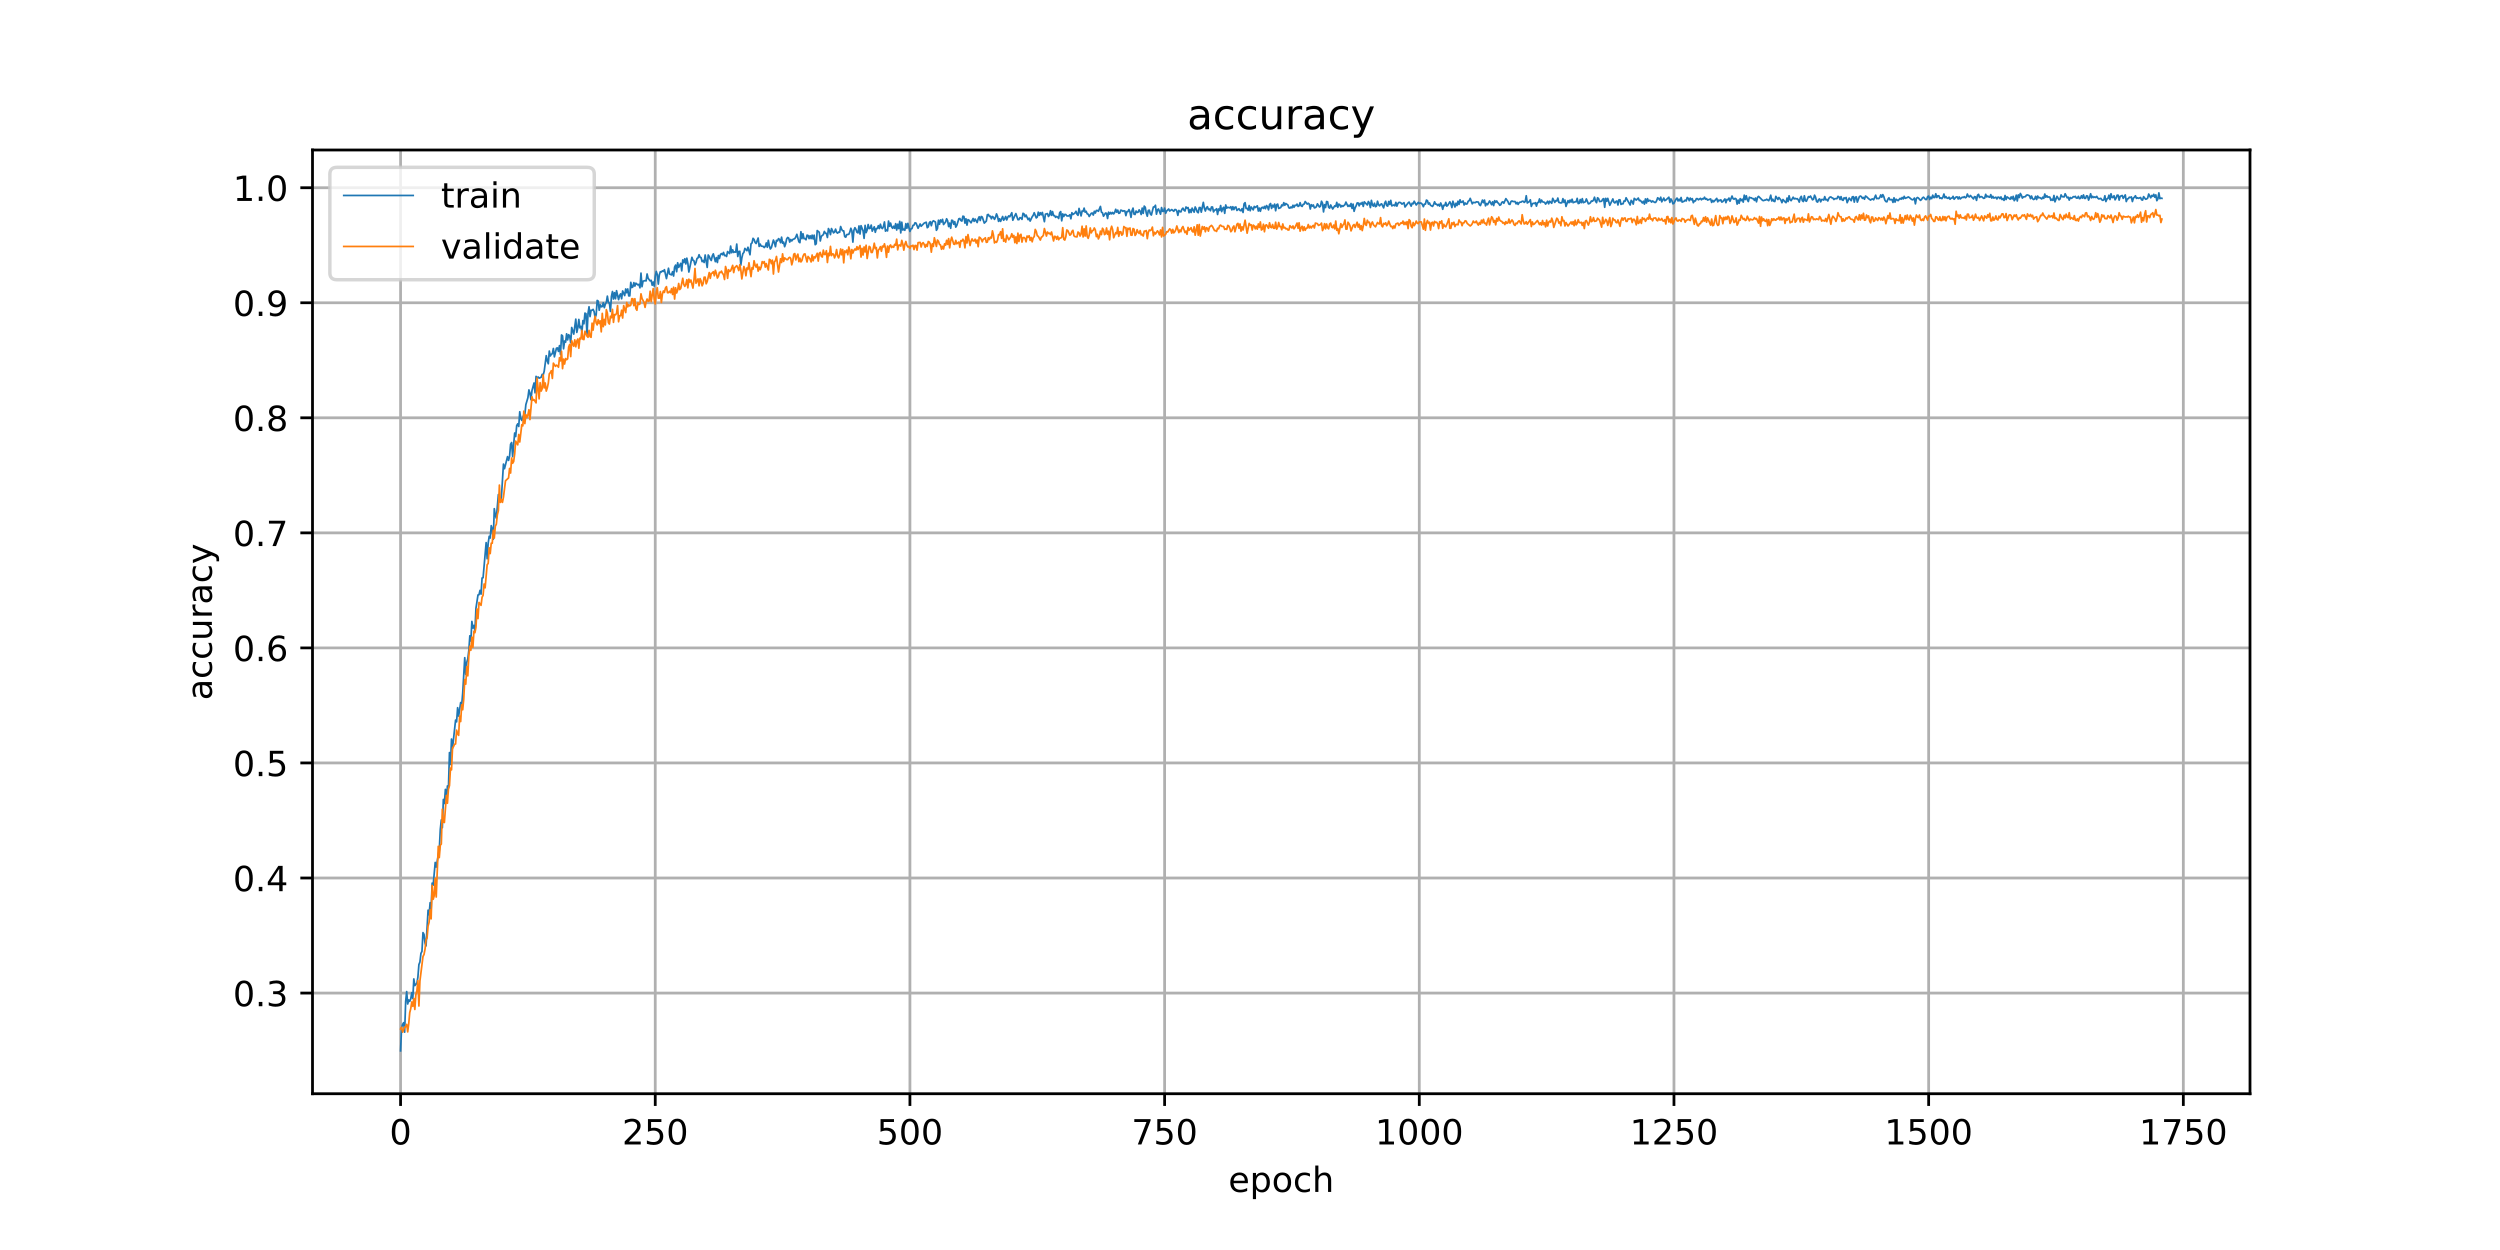 <?xml version="1.0" encoding="utf-8" standalone="no"?>
<!DOCTYPE svg PUBLIC "-//W3C//DTD SVG 1.1//EN"
  "http://www.w3.org/Graphics/SVG/1.1/DTD/svg11.dtd">
<!-- Created with matplotlib (https://matplotlib.org/) -->
<svg height="360pt" version="1.1" viewBox="0 0 720 360" width="720pt" xmlns="http://www.w3.org/2000/svg" xmlns:xlink="http://www.w3.org/1999/xlink">
 <defs>
  <style type="text/css">
*{stroke-linecap:butt;stroke-linejoin:round;}
  </style>
 </defs>
 <g id="figure_1">
  <g id="patch_1">
   <path d="M 0 360 
L 720 360 
L 720 0 
L 0 0 
z
" style="fill:#ffffff;"/>
  </g>
  <g id="axes_1">
   <g id="patch_2">
    <path d="M 90 315 
L 648 315 
L 648 43.2 
L 90 43.2 
z
" style="fill:#ffffff;"/>
   </g>
   <g id="matplotlib.axis_1">
    <g id="xtick_1">
     <g id="line2d_1">
      <path clip-path="url(#p8601800e1a)" d="M 115.364 315 
L 115.364 43.2 
" style="fill:none;stroke:#b0b0b0;stroke-linecap:square;stroke-width:0.8;"/>
     </g>
     <g id="line2d_2">
      <defs>
       <path d="M 0 0 
L 0 3.5 
" id="m2fea18a7cf" style="stroke:#000000;stroke-width:0.8;"/>
      </defs>
      <g>
       <use style="stroke:#000000;stroke-width:0.8;" x="115.364" xlink:href="#m2fea18a7cf" y="315"/>
      </g>
     </g>
     <g id="text_1">
      <!-- 0 -->
      <defs>
       <path d="M 31.781 66.406 
Q 24.172 66.406 20.328 58.906 
Q 16.5 51.422 16.5 36.375 
Q 16.5 21.391 20.328 13.891 
Q 24.172 6.391 31.781 6.391 
Q 39.453 6.391 43.281 13.891 
Q 47.125 21.391 47.125 36.375 
Q 47.125 51.422 43.281 58.906 
Q 39.453 66.406 31.781 66.406 
z
M 31.781 74.219 
Q 44.047 74.219 50.516 64.516 
Q 56.984 54.828 56.984 36.375 
Q 56.984 17.969 50.516 8.266 
Q 44.047 -1.422 31.781 -1.422 
Q 19.531 -1.422 13.062 8.266 
Q 6.594 17.969 6.594 36.375 
Q 6.594 54.828 13.062 64.516 
Q 19.531 74.219 31.781 74.219 
z
" id="DejaVuSans-48"/>
      </defs>
      <g transform="translate(112.182 329.598)scale(0.1 -0.1)">
       <use xlink:href="#DejaVuSans-48"/>
      </g>
     </g>
    </g>
    <g id="xtick_2">
     <g id="line2d_3">
      <path clip-path="url(#p8601800e1a)" d="M 188.711 315 
L 188.711 43.2 
" style="fill:none;stroke:#b0b0b0;stroke-linecap:square;stroke-width:0.8;"/>
     </g>
     <g id="line2d_4">
      <g>
       <use style="stroke:#000000;stroke-width:0.8;" x="188.711" xlink:href="#m2fea18a7cf" y="315"/>
      </g>
     </g>
     <g id="text_2">
      <!-- 250 -->
      <defs>
       <path d="M 19.188 8.297 
L 53.609 8.297 
L 53.609 0 
L 7.328 0 
L 7.328 8.297 
Q 12.938 14.109 22.625 23.891 
Q 32.328 33.688 34.812 36.531 
Q 39.547 41.844 41.422 45.531 
Q 43.312 49.219 43.312 52.781 
Q 43.312 58.594 39.234 62.25 
Q 35.156 65.922 28.609 65.922 
Q 23.969 65.922 18.812 64.312 
Q 13.672 62.703 7.812 59.422 
L 7.812 69.391 
Q 13.766 71.781 18.938 73 
Q 24.125 74.219 28.422 74.219 
Q 39.75 74.219 46.484 68.547 
Q 53.219 62.891 53.219 53.422 
Q 53.219 48.922 51.531 44.891 
Q 49.859 40.875 45.406 35.406 
Q 44.188 33.984 37.641 27.219 
Q 31.109 20.453 19.188 8.297 
z
" id="DejaVuSans-50"/>
       <path d="M 10.797 72.906 
L 49.516 72.906 
L 49.516 64.594 
L 19.828 64.594 
L 19.828 46.734 
Q 21.969 47.469 24.109 47.828 
Q 26.266 48.188 28.422 48.188 
Q 40.625 48.188 47.75 41.5 
Q 54.891 34.812 54.891 23.391 
Q 54.891 11.625 47.562 5.094 
Q 40.234 -1.422 26.906 -1.422 
Q 22.312 -1.422 17.547 -0.641 
Q 12.797 0.141 7.719 1.703 
L 7.719 11.625 
Q 12.109 9.234 16.797 8.062 
Q 21.484 6.891 26.703 6.891 
Q 35.156 6.891 40.078 11.328 
Q 45.016 15.766 45.016 23.391 
Q 45.016 31 40.078 35.438 
Q 35.156 39.891 26.703 39.891 
Q 22.75 39.891 18.812 39.016 
Q 14.891 38.141 10.797 36.281 
z
" id="DejaVuSans-53"/>
      </defs>
      <g transform="translate(179.168 329.598)scale(0.1 -0.1)">
       <use xlink:href="#DejaVuSans-50"/>
       <use x="63.623" xlink:href="#DejaVuSans-53"/>
       <use x="127.246" xlink:href="#DejaVuSans-48"/>
      </g>
     </g>
    </g>
    <g id="xtick_3">
     <g id="line2d_5">
      <path clip-path="url(#p8601800e1a)" d="M 262.059 315 
L 262.059 43.2 
" style="fill:none;stroke:#b0b0b0;stroke-linecap:square;stroke-width:0.8;"/>
     </g>
     <g id="line2d_6">
      <g>
       <use style="stroke:#000000;stroke-width:0.8;" x="262.059" xlink:href="#m2fea18a7cf" y="315"/>
      </g>
     </g>
     <g id="text_3">
      <!-- 500 -->
      <g transform="translate(252.515 329.598)scale(0.1 -0.1)">
       <use xlink:href="#DejaVuSans-53"/>
       <use x="63.623" xlink:href="#DejaVuSans-48"/>
       <use x="127.246" xlink:href="#DejaVuSans-48"/>
      </g>
     </g>
    </g>
    <g id="xtick_4">
     <g id="line2d_7">
      <path clip-path="url(#p8601800e1a)" d="M 335.407 315 
L 335.407 43.2 
" style="fill:none;stroke:#b0b0b0;stroke-linecap:square;stroke-width:0.8;"/>
     </g>
     <g id="line2d_8">
      <g>
       <use style="stroke:#000000;stroke-width:0.8;" x="335.407" xlink:href="#m2fea18a7cf" y="315"/>
      </g>
     </g>
     <g id="text_4">
      <!-- 750 -->
      <defs>
       <path d="M 8.203 72.906 
L 55.078 72.906 
L 55.078 68.703 
L 28.609 0 
L 18.312 0 
L 43.219 64.594 
L 8.203 64.594 
z
" id="DejaVuSans-55"/>
      </defs>
      <g transform="translate(325.863 329.598)scale(0.1 -0.1)">
       <use xlink:href="#DejaVuSans-55"/>
       <use x="63.623" xlink:href="#DejaVuSans-53"/>
       <use x="127.246" xlink:href="#DejaVuSans-48"/>
      </g>
     </g>
    </g>
    <g id="xtick_5">
     <g id="line2d_9">
      <path clip-path="url(#p8601800e1a)" d="M 408.754 315 
L 408.754 43.2 
" style="fill:none;stroke:#b0b0b0;stroke-linecap:square;stroke-width:0.8;"/>
     </g>
     <g id="line2d_10">
      <g>
       <use style="stroke:#000000;stroke-width:0.8;" x="408.754" xlink:href="#m2fea18a7cf" y="315"/>
      </g>
     </g>
     <g id="text_5">
      <!-- 1000 -->
      <defs>
       <path d="M 12.406 8.297 
L 28.516 8.297 
L 28.516 63.922 
L 10.984 60.406 
L 10.984 69.391 
L 28.422 72.906 
L 38.281 72.906 
L 38.281 8.297 
L 54.391 8.297 
L 54.391 0 
L 12.406 0 
z
" id="DejaVuSans-49"/>
      </defs>
      <g transform="translate(396.029 329.598)scale(0.1 -0.1)">
       <use xlink:href="#DejaVuSans-49"/>
       <use x="63.623" xlink:href="#DejaVuSans-48"/>
       <use x="127.246" xlink:href="#DejaVuSans-48"/>
       <use x="190.869" xlink:href="#DejaVuSans-48"/>
      </g>
     </g>
    </g>
    <g id="xtick_6">
     <g id="line2d_11">
      <path clip-path="url(#p8601800e1a)" d="M 482.102 315 
L 482.102 43.2 
" style="fill:none;stroke:#b0b0b0;stroke-linecap:square;stroke-width:0.8;"/>
     </g>
     <g id="line2d_12">
      <g>
       <use style="stroke:#000000;stroke-width:0.8;" x="482.102" xlink:href="#m2fea18a7cf" y="315"/>
      </g>
     </g>
     <g id="text_6">
      <!-- 1250 -->
      <g transform="translate(469.377 329.598)scale(0.1 -0.1)">
       <use xlink:href="#DejaVuSans-49"/>
       <use x="63.623" xlink:href="#DejaVuSans-50"/>
       <use x="127.246" xlink:href="#DejaVuSans-53"/>
       <use x="190.869" xlink:href="#DejaVuSans-48"/>
      </g>
     </g>
    </g>
    <g id="xtick_7">
     <g id="line2d_13">
      <path clip-path="url(#p8601800e1a)" d="M 555.45 315 
L 555.45 43.2 
" style="fill:none;stroke:#b0b0b0;stroke-linecap:square;stroke-width:0.8;"/>
     </g>
     <g id="line2d_14">
      <g>
       <use style="stroke:#000000;stroke-width:0.8;" x="555.45" xlink:href="#m2fea18a7cf" y="315"/>
      </g>
     </g>
     <g id="text_7">
      <!-- 1500 -->
      <g transform="translate(542.725 329.598)scale(0.1 -0.1)">
       <use xlink:href="#DejaVuSans-49"/>
       <use x="63.623" xlink:href="#DejaVuSans-53"/>
       <use x="127.246" xlink:href="#DejaVuSans-48"/>
       <use x="190.869" xlink:href="#DejaVuSans-48"/>
      </g>
     </g>
    </g>
    <g id="xtick_8">
     <g id="line2d_15">
      <path clip-path="url(#p8601800e1a)" d="M 628.798 315 
L 628.798 43.2 
" style="fill:none;stroke:#b0b0b0;stroke-linecap:square;stroke-width:0.8;"/>
     </g>
     <g id="line2d_16">
      <g>
       <use style="stroke:#000000;stroke-width:0.8;" x="628.798" xlink:href="#m2fea18a7cf" y="315"/>
      </g>
     </g>
     <g id="text_8">
      <!-- 1750 -->
      <g transform="translate(616.073 329.598)scale(0.1 -0.1)">
       <use xlink:href="#DejaVuSans-49"/>
       <use x="63.623" xlink:href="#DejaVuSans-55"/>
       <use x="127.246" xlink:href="#DejaVuSans-53"/>
       <use x="190.869" xlink:href="#DejaVuSans-48"/>
      </g>
     </g>
    </g>
    <g id="text_9">
     <!-- epoch -->
     <defs>
      <path d="M 56.203 29.594 
L 56.203 25.203 
L 14.891 25.203 
Q 15.484 15.922 20.484 11.062 
Q 25.484 6.203 34.422 6.203 
Q 39.594 6.203 44.453 7.469 
Q 49.312 8.734 54.109 11.281 
L 54.109 2.781 
Q 49.266 0.734 44.188 -0.344 
Q 39.109 -1.422 33.891 -1.422 
Q 20.797 -1.422 13.156 6.188 
Q 5.516 13.812 5.516 26.812 
Q 5.516 40.234 12.766 48.109 
Q 20.016 56 32.328 56 
Q 43.359 56 49.781 48.891 
Q 56.203 41.797 56.203 29.594 
z
M 47.219 32.234 
Q 47.125 39.594 43.094 43.984 
Q 39.062 48.391 32.422 48.391 
Q 24.906 48.391 20.391 44.141 
Q 15.875 39.891 15.188 32.172 
z
" id="DejaVuSans-101"/>
      <path d="M 18.109 8.203 
L 18.109 -20.797 
L 9.078 -20.797 
L 9.078 54.688 
L 18.109 54.688 
L 18.109 46.391 
Q 20.953 51.266 25.266 53.625 
Q 29.594 56 35.594 56 
Q 45.562 56 51.781 48.094 
Q 58.016 40.188 58.016 27.297 
Q 58.016 14.406 51.781 6.484 
Q 45.562 -1.422 35.594 -1.422 
Q 29.594 -1.422 25.266 0.953 
Q 20.953 3.328 18.109 8.203 
z
M 48.688 27.297 
Q 48.688 37.203 44.609 42.844 
Q 40.531 48.484 33.406 48.484 
Q 26.266 48.484 22.188 42.844 
Q 18.109 37.203 18.109 27.297 
Q 18.109 17.391 22.188 11.75 
Q 26.266 6.109 33.406 6.109 
Q 40.531 6.109 44.609 11.75 
Q 48.688 17.391 48.688 27.297 
z
" id="DejaVuSans-112"/>
      <path d="M 30.609 48.391 
Q 23.391 48.391 19.188 42.75 
Q 14.984 37.109 14.984 27.297 
Q 14.984 17.484 19.156 11.844 
Q 23.344 6.203 30.609 6.203 
Q 37.797 6.203 41.984 11.859 
Q 46.188 17.531 46.188 27.297 
Q 46.188 37.016 41.984 42.703 
Q 37.797 48.391 30.609 48.391 
z
M 30.609 56 
Q 42.328 56 49.016 48.375 
Q 55.719 40.766 55.719 27.297 
Q 55.719 13.875 49.016 6.219 
Q 42.328 -1.422 30.609 -1.422 
Q 18.844 -1.422 12.172 6.219 
Q 5.516 13.875 5.516 27.297 
Q 5.516 40.766 12.172 48.375 
Q 18.844 56 30.609 56 
z
" id="DejaVuSans-111"/>
      <path d="M 48.781 52.594 
L 48.781 44.188 
Q 44.969 46.297 41.141 47.344 
Q 37.312 48.391 33.406 48.391 
Q 24.656 48.391 19.812 42.844 
Q 14.984 37.312 14.984 27.297 
Q 14.984 17.281 19.812 11.734 
Q 24.656 6.203 33.406 6.203 
Q 37.312 6.203 41.141 7.25 
Q 44.969 8.297 48.781 10.406 
L 48.781 2.094 
Q 45.016 0.344 40.984 -0.531 
Q 36.969 -1.422 32.422 -1.422 
Q 20.062 -1.422 12.781 6.344 
Q 5.516 14.109 5.516 27.297 
Q 5.516 40.672 12.859 48.328 
Q 20.219 56 33.016 56 
Q 37.156 56 41.109 55.141 
Q 45.062 54.297 48.781 52.594 
z
" id="DejaVuSans-99"/>
      <path d="M 54.891 33.016 
L 54.891 0 
L 45.906 0 
L 45.906 32.719 
Q 45.906 40.484 42.875 44.328 
Q 39.844 48.188 33.797 48.188 
Q 26.516 48.188 22.312 43.547 
Q 18.109 38.922 18.109 30.906 
L 18.109 0 
L 9.078 0 
L 9.078 75.984 
L 18.109 75.984 
L 18.109 46.188 
Q 21.344 51.125 25.703 53.562 
Q 30.078 56 35.797 56 
Q 45.219 56 50.047 50.172 
Q 54.891 44.344 54.891 33.016 
z
" id="DejaVuSans-104"/>
     </defs>
     <g transform="translate(353.772 343.277)scale(0.1 -0.1)">
      <use xlink:href="#DejaVuSans-101"/>
      <use x="61.523" xlink:href="#DejaVuSans-112"/>
      <use x="125" xlink:href="#DejaVuSans-111"/>
      <use x="186.182" xlink:href="#DejaVuSans-99"/>
      <use x="241.162" xlink:href="#DejaVuSans-104"/>
     </g>
    </g>
   </g>
   <g id="matplotlib.axis_2">
    <g id="ytick_1">
     <g id="line2d_17">
      <path clip-path="url(#p8601800e1a)" d="M 90 285.996 
L 648 285.996 
" style="fill:none;stroke:#b0b0b0;stroke-linecap:square;stroke-width:0.8;"/>
     </g>
     <g id="line2d_18">
      <defs>
       <path d="M 0 0 
L -3.5 0 
" id="md1b8350dc2" style="stroke:#000000;stroke-width:0.8;"/>
      </defs>
      <g>
       <use style="stroke:#000000;stroke-width:0.8;" x="90" xlink:href="#md1b8350dc2" y="285.996"/>
      </g>
     </g>
     <g id="text_10">
      <!-- 0.3 -->
      <defs>
       <path d="M 10.688 12.406 
L 21 12.406 
L 21 0 
L 10.688 0 
z
" id="DejaVuSans-46"/>
       <path d="M 40.578 39.312 
Q 47.656 37.797 51.625 33 
Q 55.609 28.219 55.609 21.188 
Q 55.609 10.406 48.188 4.484 
Q 40.766 -1.422 27.094 -1.422 
Q 22.516 -1.422 17.656 -0.516 
Q 12.797 0.391 7.625 2.203 
L 7.625 11.719 
Q 11.719 9.328 16.594 8.109 
Q 21.484 6.891 26.812 6.891 
Q 36.078 6.891 40.938 10.547 
Q 45.797 14.203 45.797 21.188 
Q 45.797 27.641 41.281 31.266 
Q 36.766 34.906 28.719 34.906 
L 20.219 34.906 
L 20.219 43.016 
L 29.109 43.016 
Q 36.375 43.016 40.234 45.922 
Q 44.094 48.828 44.094 54.297 
Q 44.094 59.906 40.109 62.906 
Q 36.141 65.922 28.719 65.922 
Q 24.656 65.922 20.016 65.031 
Q 15.375 64.156 9.812 62.312 
L 9.812 71.094 
Q 15.438 72.656 20.344 73.438 
Q 25.25 74.219 29.594 74.219 
Q 40.828 74.219 47.359 69.109 
Q 53.906 64.016 53.906 55.328 
Q 53.906 49.266 50.438 45.094 
Q 46.969 40.922 40.578 39.312 
z
" id="DejaVuSans-51"/>
      </defs>
      <g transform="translate(67.097 289.795)scale(0.1 -0.1)">
       <use xlink:href="#DejaVuSans-48"/>
       <use x="63.623" xlink:href="#DejaVuSans-46"/>
       <use x="95.41" xlink:href="#DejaVuSans-51"/>
      </g>
     </g>
    </g>
    <g id="ytick_2">
     <g id="line2d_19">
      <path clip-path="url(#p8601800e1a)" d="M 90 252.863 
L 648 252.863 
" style="fill:none;stroke:#b0b0b0;stroke-linecap:square;stroke-width:0.8;"/>
     </g>
     <g id="line2d_20">
      <g>
       <use style="stroke:#000000;stroke-width:0.8;" x="90" xlink:href="#md1b8350dc2" y="252.863"/>
      </g>
     </g>
     <g id="text_11">
      <!-- 0.4 -->
      <defs>
       <path d="M 37.797 64.312 
L 12.891 25.391 
L 37.797 25.391 
z
M 35.203 72.906 
L 47.609 72.906 
L 47.609 25.391 
L 58.016 25.391 
L 58.016 17.188 
L 47.609 17.188 
L 47.609 0 
L 37.797 0 
L 37.797 17.188 
L 4.891 17.188 
L 4.891 26.703 
z
" id="DejaVuSans-52"/>
      </defs>
      <g transform="translate(67.097 256.662)scale(0.1 -0.1)">
       <use xlink:href="#DejaVuSans-48"/>
       <use x="63.623" xlink:href="#DejaVuSans-46"/>
       <use x="95.41" xlink:href="#DejaVuSans-52"/>
      </g>
     </g>
    </g>
    <g id="ytick_3">
     <g id="line2d_21">
      <path clip-path="url(#p8601800e1a)" d="M 90 219.73 
L 648 219.73 
" style="fill:none;stroke:#b0b0b0;stroke-linecap:square;stroke-width:0.8;"/>
     </g>
     <g id="line2d_22">
      <g>
       <use style="stroke:#000000;stroke-width:0.8;" x="90" xlink:href="#md1b8350dc2" y="219.73"/>
      </g>
     </g>
     <g id="text_12">
      <!-- 0.5 -->
      <g transform="translate(67.097 223.529)scale(0.1 -0.1)">
       <use xlink:href="#DejaVuSans-48"/>
       <use x="63.623" xlink:href="#DejaVuSans-46"/>
       <use x="95.41" xlink:href="#DejaVuSans-53"/>
      </g>
     </g>
    </g>
    <g id="ytick_4">
     <g id="line2d_23">
      <path clip-path="url(#p8601800e1a)" d="M 90 186.596 
L 648 186.596 
" style="fill:none;stroke:#b0b0b0;stroke-linecap:square;stroke-width:0.8;"/>
     </g>
     <g id="line2d_24">
      <g>
       <use style="stroke:#000000;stroke-width:0.8;" x="90" xlink:href="#md1b8350dc2" y="186.596"/>
      </g>
     </g>
     <g id="text_13">
      <!-- 0.6 -->
      <defs>
       <path d="M 33.016 40.375 
Q 26.375 40.375 22.484 35.828 
Q 18.609 31.297 18.609 23.391 
Q 18.609 15.531 22.484 10.953 
Q 26.375 6.391 33.016 6.391 
Q 39.656 6.391 43.531 10.953 
Q 47.406 15.531 47.406 23.391 
Q 47.406 31.297 43.531 35.828 
Q 39.656 40.375 33.016 40.375 
z
M 52.594 71.297 
L 52.594 62.312 
Q 48.875 64.062 45.094 64.984 
Q 41.312 65.922 37.594 65.922 
Q 27.828 65.922 22.672 59.328 
Q 17.531 52.734 16.797 39.406 
Q 19.672 43.656 24.016 45.922 
Q 28.375 48.188 33.594 48.188 
Q 44.578 48.188 50.953 41.516 
Q 57.328 34.859 57.328 23.391 
Q 57.328 12.156 50.688 5.359 
Q 44.047 -1.422 33.016 -1.422 
Q 20.359 -1.422 13.672 8.266 
Q 6.984 17.969 6.984 36.375 
Q 6.984 53.656 15.188 63.938 
Q 23.391 74.219 37.203 74.219 
Q 40.922 74.219 44.703 73.484 
Q 48.484 72.75 52.594 71.297 
z
" id="DejaVuSans-54"/>
      </defs>
      <g transform="translate(67.097 190.396)scale(0.1 -0.1)">
       <use xlink:href="#DejaVuSans-48"/>
       <use x="63.623" xlink:href="#DejaVuSans-46"/>
       <use x="95.41" xlink:href="#DejaVuSans-54"/>
      </g>
     </g>
    </g>
    <g id="ytick_5">
     <g id="line2d_25">
      <path clip-path="url(#p8601800e1a)" d="M 90 153.463 
L 648 153.463 
" style="fill:none;stroke:#b0b0b0;stroke-linecap:square;stroke-width:0.8;"/>
     </g>
     <g id="line2d_26">
      <g>
       <use style="stroke:#000000;stroke-width:0.8;" x="90" xlink:href="#md1b8350dc2" y="153.463"/>
      </g>
     </g>
     <g id="text_14">
      <!-- 0.7 -->
      <g transform="translate(67.097 157.262)scale(0.1 -0.1)">
       <use xlink:href="#DejaVuSans-48"/>
       <use x="63.623" xlink:href="#DejaVuSans-46"/>
       <use x="95.41" xlink:href="#DejaVuSans-55"/>
      </g>
     </g>
    </g>
    <g id="ytick_6">
     <g id="line2d_27">
      <path clip-path="url(#p8601800e1a)" d="M 90 120.33 
L 648 120.33 
" style="fill:none;stroke:#b0b0b0;stroke-linecap:square;stroke-width:0.8;"/>
     </g>
     <g id="line2d_28">
      <g>
       <use style="stroke:#000000;stroke-width:0.8;" x="90" xlink:href="#md1b8350dc2" y="120.33"/>
      </g>
     </g>
     <g id="text_15">
      <!-- 0.8 -->
      <defs>
       <path d="M 31.781 34.625 
Q 24.75 34.625 20.719 30.859 
Q 16.703 27.094 16.703 20.516 
Q 16.703 13.922 20.719 10.156 
Q 24.75 6.391 31.781 6.391 
Q 38.812 6.391 42.859 10.172 
Q 46.922 13.969 46.922 20.516 
Q 46.922 27.094 42.891 30.859 
Q 38.875 34.625 31.781 34.625 
z
M 21.922 38.812 
Q 15.578 40.375 12.031 44.719 
Q 8.5 49.078 8.5 55.328 
Q 8.5 64.062 14.719 69.141 
Q 20.953 74.219 31.781 74.219 
Q 42.672 74.219 48.875 69.141 
Q 55.078 64.062 55.078 55.328 
Q 55.078 49.078 51.531 44.719 
Q 48 40.375 41.703 38.812 
Q 48.828 37.156 52.797 32.312 
Q 56.781 27.484 56.781 20.516 
Q 56.781 9.906 50.312 4.234 
Q 43.844 -1.422 31.781 -1.422 
Q 19.734 -1.422 13.25 4.234 
Q 6.781 9.906 6.781 20.516 
Q 6.781 27.484 10.781 32.312 
Q 14.797 37.156 21.922 38.812 
z
M 18.312 54.391 
Q 18.312 48.734 21.844 45.562 
Q 25.391 42.391 31.781 42.391 
Q 38.141 42.391 41.719 45.562 
Q 45.312 48.734 45.312 54.391 
Q 45.312 60.062 41.719 63.234 
Q 38.141 66.406 31.781 66.406 
Q 25.391 66.406 21.844 63.234 
Q 18.312 60.062 18.312 54.391 
z
" id="DejaVuSans-56"/>
      </defs>
      <g transform="translate(67.097 124.129)scale(0.1 -0.1)">
       <use xlink:href="#DejaVuSans-48"/>
       <use x="63.623" xlink:href="#DejaVuSans-46"/>
       <use x="95.41" xlink:href="#DejaVuSans-56"/>
      </g>
     </g>
    </g>
    <g id="ytick_7">
     <g id="line2d_29">
      <path clip-path="url(#p8601800e1a)" d="M 90 87.197 
L 648 87.197 
" style="fill:none;stroke:#b0b0b0;stroke-linecap:square;stroke-width:0.8;"/>
     </g>
     <g id="line2d_30">
      <g>
       <use style="stroke:#000000;stroke-width:0.8;" x="90" xlink:href="#md1b8350dc2" y="87.197"/>
      </g>
     </g>
     <g id="text_16">
      <!-- 0.9 -->
      <defs>
       <path d="M 10.984 1.516 
L 10.984 10.5 
Q 14.703 8.734 18.5 7.812 
Q 22.312 6.891 25.984 6.891 
Q 35.75 6.891 40.891 13.453 
Q 46.047 20.016 46.781 33.406 
Q 43.953 29.203 39.594 26.953 
Q 35.25 24.703 29.984 24.703 
Q 19.047 24.703 12.672 31.312 
Q 6.297 37.938 6.297 49.422 
Q 6.297 60.641 12.938 67.422 
Q 19.578 74.219 30.609 74.219 
Q 43.266 74.219 49.922 64.516 
Q 56.594 54.828 56.594 36.375 
Q 56.594 19.141 48.406 8.859 
Q 40.234 -1.422 26.422 -1.422 
Q 22.703 -1.422 18.891 -0.688 
Q 15.094 0.047 10.984 1.516 
z
M 30.609 32.422 
Q 37.25 32.422 41.125 36.953 
Q 45.016 41.5 45.016 49.422 
Q 45.016 57.281 41.125 61.844 
Q 37.25 66.406 30.609 66.406 
Q 23.969 66.406 20.094 61.844 
Q 16.219 57.281 16.219 49.422 
Q 16.219 41.5 20.094 36.953 
Q 23.969 32.422 30.609 32.422 
z
" id="DejaVuSans-57"/>
      </defs>
      <g transform="translate(67.097 90.996)scale(0.1 -0.1)">
       <use xlink:href="#DejaVuSans-48"/>
       <use x="63.623" xlink:href="#DejaVuSans-46"/>
       <use x="95.41" xlink:href="#DejaVuSans-57"/>
      </g>
     </g>
    </g>
    <g id="ytick_8">
     <g id="line2d_31">
      <path clip-path="url(#p8601800e1a)" d="M 90 54.064 
L 648 54.064 
" style="fill:none;stroke:#b0b0b0;stroke-linecap:square;stroke-width:0.8;"/>
     </g>
     <g id="line2d_32">
      <g>
       <use style="stroke:#000000;stroke-width:0.8;" x="90" xlink:href="#md1b8350dc2" y="54.064"/>
      </g>
     </g>
     <g id="text_17">
      <!-- 1.0 -->
      <g transform="translate(67.097 57.863)scale(0.1 -0.1)">
       <use xlink:href="#DejaVuSans-49"/>
       <use x="63.623" xlink:href="#DejaVuSans-46"/>
       <use x="95.41" xlink:href="#DejaVuSans-48"/>
      </g>
     </g>
    </g>
    <g id="text_18">
     <!-- accuracy -->
     <defs>
      <path d="M 34.281 27.484 
Q 23.391 27.484 19.188 25 
Q 14.984 22.516 14.984 16.5 
Q 14.984 11.719 18.141 8.906 
Q 21.297 6.109 26.703 6.109 
Q 34.188 6.109 38.703 11.406 
Q 43.219 16.703 43.219 25.484 
L 43.219 27.484 
z
M 52.203 31.203 
L 52.203 0 
L 43.219 0 
L 43.219 8.297 
Q 40.141 3.328 35.547 0.953 
Q 30.953 -1.422 24.312 -1.422 
Q 15.922 -1.422 10.953 3.297 
Q 6 8.016 6 15.922 
Q 6 25.141 12.172 29.828 
Q 18.359 34.516 30.609 34.516 
L 43.219 34.516 
L 43.219 35.406 
Q 43.219 41.609 39.141 45 
Q 35.062 48.391 27.688 48.391 
Q 23 48.391 18.547 47.266 
Q 14.109 46.141 10.016 43.891 
L 10.016 52.203 
Q 14.938 54.109 19.578 55.047 
Q 24.219 56 28.609 56 
Q 40.484 56 46.344 49.844 
Q 52.203 43.703 52.203 31.203 
z
" id="DejaVuSans-97"/>
      <path d="M 8.5 21.578 
L 8.5 54.688 
L 17.484 54.688 
L 17.484 21.922 
Q 17.484 14.156 20.5 10.266 
Q 23.531 6.391 29.594 6.391 
Q 36.859 6.391 41.078 11.031 
Q 45.312 15.672 45.312 23.688 
L 45.312 54.688 
L 54.297 54.688 
L 54.297 0 
L 45.312 0 
L 45.312 8.406 
Q 42.047 3.422 37.719 1 
Q 33.406 -1.422 27.688 -1.422 
Q 18.266 -1.422 13.375 4.438 
Q 8.5 10.297 8.5 21.578 
z
M 31.109 56 
z
" id="DejaVuSans-117"/>
      <path d="M 41.109 46.297 
Q 39.594 47.172 37.812 47.578 
Q 36.031 48 33.891 48 
Q 26.266 48 22.188 43.047 
Q 18.109 38.094 18.109 28.812 
L 18.109 0 
L 9.078 0 
L 9.078 54.688 
L 18.109 54.688 
L 18.109 46.188 
Q 20.953 51.172 25.484 53.578 
Q 30.031 56 36.531 56 
Q 37.453 56 38.578 55.875 
Q 39.703 55.766 41.062 55.516 
z
" id="DejaVuSans-114"/>
      <path d="M 32.172 -5.078 
Q 28.375 -14.844 24.75 -17.812 
Q 21.141 -20.797 15.094 -20.797 
L 7.906 -20.797 
L 7.906 -13.281 
L 13.188 -13.281 
Q 16.891 -13.281 18.938 -11.516 
Q 21 -9.766 23.484 -3.219 
L 25.094 0.875 
L 2.984 54.688 
L 12.5 54.688 
L 29.594 11.922 
L 46.688 54.688 
L 56.203 54.688 
z
" id="DejaVuSans-121"/>
     </defs>
     <g transform="translate(61.017 201.659)rotate(-90)scale(0.1 -0.1)">
      <use xlink:href="#DejaVuSans-97"/>
      <use x="61.279" xlink:href="#DejaVuSans-99"/>
      <use x="116.26" xlink:href="#DejaVuSans-99"/>
      <use x="171.24" xlink:href="#DejaVuSans-117"/>
      <use x="234.619" xlink:href="#DejaVuSans-114"/>
      <use x="275.732" xlink:href="#DejaVuSans-97"/>
      <use x="337.012" xlink:href="#DejaVuSans-99"/>
      <use x="391.992" xlink:href="#DejaVuSans-121"/>
     </g>
    </g>
   </g>
   <g id="line2d_33">
    <path clip-path="url(#p8601800e1a)" d="M 115.364 302.645 
L 115.657 295.936 
L 115.95 295.025 
L 116.244 294.528 
L 116.537 297.261 
L 116.831 288.398 
L 117.124 285.582 
L 117.417 289.144 
L 117.711 287.984 
L 118.004 288.398 
L 118.298 287.653 
L 118.591 285.913 
L 118.884 287.57 
L 119.178 281.937 
L 119.471 283.842 
L 120.058 283.18 
L 120.351 281.44 
L 120.645 277.796 
L 120.938 277.05 
L 121.231 274.565 
L 121.525 273.985 
L 121.818 268.601 
L 122.112 269.098 
L 122.405 271.583 
L 122.698 272.411 
L 123.285 262.14 
L 123.579 263.465 
L 123.872 259.986 
L 124.165 261.892 
L 124.459 254.354 
L 124.752 254.934 
L 125.339 248.39 
L 125.632 249.715 
L 126.219 246.236 
L 126.512 244.828 
L 126.806 238.864 
L 127.099 236.131 
L 127.393 238.367 
L 127.686 230.249 
L 127.979 231.409 
L 128.273 227.35 
L 128.566 230.415 
L 128.86 226.356 
L 129.153 226.936 
L 129.446 216.748 
L 129.74 220.144 
L 130.033 212.854 
L 130.327 215.505 
L 131.207 207.387 
L 131.5 207.884 
L 131.794 203.826 
L 132.087 206.228 
L 132.674 202.335 
L 132.967 203.08 
L 133.26 199.601 
L 133.847 189.413 
L 134.141 194.217 
L 134.434 190.738 
L 134.727 189.744 
L 135.021 187.342 
L 135.314 183.117 
L 135.608 184.608 
L 135.901 178.976 
L 136.194 180.881 
L 136.488 180.135 
L 136.781 181.709 
L 137.075 175.165 
L 137.661 171.355 
L 137.955 171.272 
L 138.248 170.03 
L 138.542 171.107 
L 138.835 166.468 
L 139.128 166.385 
L 140.008 156.28 
L 140.302 160.918 
L 140.595 156.445 
L 140.889 154.457 
L 141.182 154.954 
L 141.475 151.392 
L 141.769 152.304 
L 142.062 155.286 
L 142.356 146.505 
L 142.649 148.41 
L 142.942 149.239 
L 143.529 142.446 
L 144.116 144.352 
L 144.409 143.109 
L 144.996 133.666 
L 145.29 134.991 
L 146.17 131.512 
L 146.463 132.589 
L 146.756 131.43 
L 147.05 127.951 
L 147.343 127.454 
L 147.637 131.512 
L 148.223 124.72 
L 148.517 125.714 
L 148.81 122.566 
L 149.104 122.069 
L 149.397 122.815 
L 149.69 118.59 
L 149.984 120.496 
L 150.277 121.075 
L 150.864 119.419 
L 151.157 119.336 
L 151.451 116.52 
L 152.037 114.532 
L 152.331 112.295 
L 152.624 113.206 
L 152.918 115.111 
L 153.211 112.461 
L 153.798 110.307 
L 154.091 113.123 
L 154.385 108.402 
L 154.678 108.982 
L 154.971 108.568 
L 155.265 108.899 
L 155.852 108.651 
L 156.145 107.822 
L 156.438 107.988 
L 156.732 106.911 
L 157.319 102.438 
L 157.612 103.929 
L 157.905 104.757 
L 158.199 101.113 
L 158.492 102.521 
L 158.785 102.024 
L 159.079 101.858 
L 159.372 100.367 
L 159.666 102.769 
L 160.252 100.284 
L 160.546 100.202 
L 160.839 101.196 
L 161.133 99.539 
L 161.426 102.107 
L 161.719 96.474 
L 162.013 96.723 
L 162.306 100.45 
L 162.6 98.214 
L 162.893 98.545 
L 163.186 96.143 
L 163.48 97.882 
L 163.773 96.391 
L 164.067 96.805 
L 164.36 98.711 
L 164.653 94.32 
L 165.24 96.226 
L 165.827 91.918 
L 166.12 95.729 
L 166.414 94.403 
L 166.707 92.001 
L 167 94.403 
L 167.294 93.989 
L 167.587 95.646 
L 167.881 92.332 
L 168.174 93.244 
L 168.467 90.179 
L 168.761 90.344 
L 169.054 96.474 
L 169.348 90.262 
L 169.641 88.356 
L 169.934 91.173 
L 170.228 89.35 
L 170.521 89.35 
L 170.815 89.102 
L 171.108 89.765 
L 171.401 91.504 
L 171.695 90.676 
L 171.988 86.534 
L 172.281 86.7 
L 172.575 89.35 
L 172.868 87.777 
L 173.162 88.356 
L 173.455 88.274 
L 173.748 87.197 
L 174.042 88.605 
L 174.335 87.611 
L 174.629 87.031 
L 174.922 85.292 
L 175.215 87.114 
L 175.509 87.28 
L 175.802 89.682 
L 176.096 85.374 
L 176.389 83.966 
L 176.682 86.12 
L 176.976 84.298 
L 177.269 86.037 
L 177.562 83.718 
L 178.149 86.286 
L 178.443 85.126 
L 178.736 84.629 
L 179.029 86.037 
L 179.323 83.801 
L 179.91 85.126 
L 180.203 83.221 
L 180.496 84.298 
L 180.79 83.221 
L 181.083 85.209 
L 181.377 85.209 
L 181.67 81.316 
L 181.963 82.807 
L 182.257 82.641 
L 182.55 81.398 
L 182.844 82.392 
L 183.137 81.564 
L 183.724 82.061 
L 184.017 81.895 
L 184.31 82.889 
L 184.604 78.665 
L 184.897 82.558 
L 185.191 80.984 
L 185.777 80.819 
L 186.071 80.901 
L 186.364 78.913 
L 186.658 80.156 
L 187.244 80.901 
L 187.538 80.736 
L 187.831 82.144 
L 188.125 81.233 
L 188.418 82.392 
L 188.711 79.576 
L 189.005 78.168 
L 189.298 79.079 
L 189.592 81.813 
L 189.885 79.162 
L 190.178 78.251 
L 190.472 78.334 
L 190.765 78.002 
L 191.058 78.168 
L 191.352 77.671 
L 191.939 80.239 
L 192.525 77.257 
L 192.819 78.913 
L 193.406 79.162 
L 193.699 78.251 
L 193.992 79.493 
L 194.286 76.925 
L 194.579 76.346 
L 194.873 78.251 
L 195.166 75.683 
L 195.459 77.008 
L 196.046 75.849 
L 196.34 78.002 
L 196.633 74.855 
L 196.926 75.6 
L 197.22 74.523 
L 197.513 76.014 
L 197.806 74.358 
L 198.1 75.849 
L 198.393 78.334 
L 199.273 74.109 
L 199.567 74.937 
L 199.86 75.103 
L 200.154 76.263 
L 200.447 75.6 
L 200.74 74.44 
L 201.034 74.275 
L 201.327 73.364 
L 201.621 74.109 
L 201.914 74.192 
L 202.207 75.352 
L 202.501 75.02 
L 202.794 75.6 
L 203.087 73.446 
L 203.674 77.008 
L 203.968 73.446 
L 204.261 73.861 
L 204.554 74.606 
L 204.848 75.02 
L 205.141 73.695 
L 205.435 73.115 
L 206.021 75.352 
L 206.315 74.192 
L 206.608 75.6 
L 206.902 73.612 
L 207.195 74.44 
L 207.488 73.281 
L 207.782 73.032 
L 208.075 73.364 
L 208.369 72.701 
L 208.662 73.612 
L 208.955 73.529 
L 209.249 73.861 
L 209.542 72.452 
L 210.129 73.032 
L 210.422 70.879 
L 210.716 72.784 
L 211.009 71.955 
L 211.302 72.701 
L 211.596 72.535 
L 211.889 72.618 
L 212.183 70.299 
L 212.476 73.861 
L 212.769 72.452 
L 213.063 72.37 
L 213.356 76.346 
L 213.65 74.275 
L 213.943 73.032 
L 214.236 72.701 
L 214.53 71.541 
L 215.117 72.204 
L 215.41 71.21 
L 215.997 73.364 
L 216.29 70.216 
L 216.583 69.967 
L 216.877 68.642 
L 217.17 68.973 
L 217.464 69.802 
L 217.757 70.133 
L 218.344 68.559 
L 218.637 70.961 
L 218.931 70.299 
L 219.224 70.879 
L 219.811 70.961 
L 220.104 71.293 
L 220.398 70.961 
L 220.691 69.967 
L 220.984 71.21 
L 221.278 69.222 
L 221.571 70.796 
L 221.865 71.707 
L 222.158 71.293 
L 222.745 69.139 
L 223.038 69.885 
L 223.331 71.044 
L 223.625 69.222 
L 223.918 69.388 
L 224.212 68.725 
L 224.505 68.973 
L 224.798 69.885 
L 225.092 68.311 
L 225.385 70.05 
L 225.679 69.719 
L 225.972 71.044 
L 226.265 70.216 
L 226.559 68.808 
L 226.852 68.394 
L 227.146 68.559 
L 227.439 69.719 
L 227.732 68.973 
L 228.026 69.388 
L 228.319 68.973 
L 228.906 68.725 
L 229.199 68.228 
L 229.493 67.483 
L 230.079 69.636 
L 230.373 69.885 
L 230.666 66.737 
L 230.96 68.725 
L 231.253 67.317 
L 231.546 68.725 
L 231.84 68.725 
L 232.133 69.056 
L 232.427 67.731 
L 232.72 67.814 
L 233.013 68.725 
L 233.307 67.897 
L 233.6 68.725 
L 233.894 67.731 
L 234.187 68.808 
L 234.48 67.731 
L 234.774 70.464 
L 235.067 70.216 
L 235.36 66.406 
L 235.947 66.903 
L 236.241 69.388 
L 236.534 68.062 
L 237.121 67.565 
L 237.414 66.654 
L 237.708 67.151 
L 238.001 67.234 
L 238.294 68.394 
L 238.588 65.826 
L 238.881 66.406 
L 239.175 67.565 
L 239.468 65.826 
L 240.055 67.068 
L 240.348 66.82 
L 240.642 65.992 
L 240.935 66.903 
L 241.228 67.151 
L 241.522 66.82 
L 241.815 66.903 
L 242.108 65.246 
L 242.402 66.074 
L 242.695 66.489 
L 242.989 66.489 
L 243.282 68.145 
L 243.575 68.311 
L 243.869 67.565 
L 244.456 67.483 
L 244.749 66.82 
L 245.042 65.743 
L 245.336 66.489 
L 245.629 69.719 
L 245.923 66.323 
L 246.216 65.577 
L 246.509 66.074 
L 246.803 66.903 
L 247.096 67.068 
L 247.39 65.08 
L 247.683 67.4 
L 247.976 64.998 
L 248.563 66.489 
L 248.856 68.642 
L 249.15 64.915 
L 249.443 66.986 
L 249.737 66.24 
L 250.03 64.666 
L 250.323 65.826 
L 250.617 65.743 
L 250.91 64.832 
L 251.204 66.571 
L 251.79 65.329 
L 252.084 66.903 
L 252.377 65.826 
L 252.671 65.826 
L 252.964 64.998 
L 253.257 65.826 
L 253.551 64.583 
L 253.844 65.577 
L 254.137 65.826 
L 254.431 65.246 
L 254.724 63.921 
L 255.018 66.571 
L 255.311 66.24 
L 255.604 66.489 
L 255.898 63.672 
L 256.191 65.163 
L 256.485 64.252 
L 256.778 65.329 
L 257.071 65.743 
L 257.365 65.163 
L 257.658 65.743 
L 257.952 64.418 
L 258.245 66.24 
L 258.538 64.583 
L 258.832 65.826 
L 259.125 63.755 
L 259.419 67.068 
L 259.712 64.004 
L 260.005 66.24 
L 260.299 65.992 
L 260.592 66.323 
L 260.885 64.418 
L 261.179 65.743 
L 261.472 64.335 
L 262.059 66.654 
L 262.352 65.909 
L 262.646 65.826 
L 262.939 64.915 
L 263.233 64.832 
L 263.526 64.169 
L 263.819 64.252 
L 264.406 65.743 
L 264.993 64.501 
L 265.286 65.163 
L 266.167 64.252 
L 266.753 64.004 
L 267.047 65.577 
L 267.34 65.329 
L 267.633 64.169 
L 267.927 63.838 
L 268.22 64.998 
L 268.514 63.921 
L 268.807 63.589 
L 269.394 63.921 
L 269.687 66.323 
L 269.981 65.826 
L 270.274 63.424 
L 270.567 64.583 
L 270.861 63.341 
L 271.154 63.921 
L 271.448 63.175 
L 271.741 64.666 
L 272.328 63.921 
L 272.621 63.01 
L 272.915 63.589 
L 273.208 65.246 
L 273.501 64.252 
L 273.795 65.743 
L 274.088 63.424 
L 274.381 63.507 
L 274.675 64.583 
L 274.968 63.838 
L 275.262 65.412 
L 275.555 64.915 
L 276.142 63.01 
L 276.435 62.927 
L 276.729 63.507 
L 277.022 63.672 
L 277.315 62.264 
L 277.609 62.347 
L 277.902 64.252 
L 278.196 63.01 
L 278.489 64.832 
L 278.782 63.258 
L 279.076 63.424 
L 279.662 64.169 
L 280.249 62.927 
L 280.543 63.755 
L 280.836 63.092 
L 281.423 64.086 
L 281.716 63.01 
L 282.01 62.43 
L 282.303 63.507 
L 282.596 62.347 
L 282.89 62.513 
L 283.477 64.252 
L 284.063 63.672 
L 284.357 61.85 
L 284.65 61.767 
L 284.944 62.347 
L 285.237 62.264 
L 285.53 63.01 
L 285.824 62.347 
L 286.117 62.595 
L 286.41 63.175 
L 286.704 62.595 
L 286.997 61.601 
L 287.291 62.347 
L 287.584 63.755 
L 287.877 63.01 
L 288.171 63.755 
L 288.758 62.347 
L 289.051 63.424 
L 289.344 63.01 
L 289.638 62.347 
L 289.931 63.341 
L 290.225 62.595 
L 290.518 62.181 
L 290.811 62.43 
L 291.398 61.27 
L 291.692 63.424 
L 292.278 62.098 
L 292.572 61.519 
L 293.158 63.258 
L 293.452 63.258 
L 293.745 62.678 
L 294.039 62.761 
L 294.332 63.175 
L 294.625 61.436 
L 294.919 61.601 
L 295.212 62.43 
L 295.506 61.933 
L 296.092 63.258 
L 296.386 62.844 
L 296.679 63.672 
L 297.266 62.43 
L 297.559 62.016 
L 297.853 61.27 
L 298.44 62.761 
L 298.733 62.513 
L 299.026 61.104 
L 299.32 62.016 
L 299.613 61.27 
L 299.906 61.85 
L 300.2 61.187 
L 300.787 63.838 
L 301.08 61.684 
L 301.667 61.519 
L 301.96 62.347 
L 302.254 61.933 
L 302.547 60.69 
L 302.84 62.016 
L 303.134 60.939 
L 303.427 62.098 
L 303.721 62.098 
L 304.014 62.595 
L 304.307 62.347 
L 304.601 62.513 
L 304.894 62.927 
L 305.187 61.27 
L 305.481 60.939 
L 305.774 63.589 
L 306.068 61.601 
L 306.361 62.347 
L 306.654 61.767 
L 306.948 61.767 
L 307.241 62.181 
L 307.828 62.181 
L 308.121 61.85 
L 308.415 63.01 
L 308.708 61.27 
L 309.002 61.767 
L 309.588 61.353 
L 309.882 60.856 
L 310.175 61.684 
L 310.469 62.016 
L 310.762 60.028 
L 311.349 62.181 
L 311.642 60.773 
L 311.935 60.856 
L 312.229 59.945 
L 312.522 61.104 
L 312.816 60.856 
L 313.109 61.601 
L 313.402 61.684 
L 313.696 62.347 
L 314.283 61.436 
L 314.576 61.353 
L 314.869 61.933 
L 315.163 60.856 
L 315.456 61.353 
L 315.75 60.607 
L 316.043 60.607 
L 316.336 60.856 
L 316.923 59.448 
L 317.217 61.104 
L 317.51 61.27 
L 317.803 62.264 
L 318.39 61.353 
L 318.683 61.436 
L 318.977 62.927 
L 319.27 61.104 
L 319.564 61.684 
L 319.857 61.187 
L 320.15 61.601 
L 320.444 61.187 
L 320.737 61.601 
L 321.031 61.187 
L 321.324 60.276 
L 321.617 61.104 
L 321.911 60.525 
L 322.204 61.436 
L 322.498 61.353 
L 322.791 60.525 
L 323.084 60.607 
L 323.378 60.856 
L 323.671 60.69 
L 323.965 60.773 
L 324.258 62.098 
L 324.551 60.939 
L 324.845 60.939 
L 325.138 60.359 
L 325.431 61.022 
L 325.725 62.595 
L 326.018 60.69 
L 326.312 59.945 
L 326.605 61.684 
L 326.898 61.767 
L 327.192 60.773 
L 327.485 61.187 
L 327.779 61.104 
L 328.072 60.442 
L 328.365 60.856 
L 328.659 61.767 
L 328.952 59.945 
L 329.246 61.436 
L 329.539 59.365 
L 329.832 59.696 
L 330.126 61.353 
L 330.419 62.264 
L 330.712 60.607 
L 331.006 60.525 
L 331.299 61.601 
L 331.593 61.933 
L 332.179 59.613 
L 332.473 59.613 
L 332.766 59.116 
L 333.06 61.684 
L 333.353 60.442 
L 333.646 60.193 
L 334.233 61.684 
L 334.527 59.779 
L 334.82 60.856 
L 335.113 60.856 
L 335.407 59.945 
L 335.7 61.436 
L 335.994 60.773 
L 336.58 60.193 
L 336.874 60.773 
L 337.46 60.359 
L 338.047 60.856 
L 338.341 60.359 
L 338.634 60.359 
L 338.927 60.773 
L 339.221 62.016 
L 339.514 60.607 
L 339.808 60.939 
L 340.101 61.022 
L 340.394 60.276 
L 340.688 59.945 
L 340.981 60.525 
L 341.275 60.773 
L 341.568 59.613 
L 341.861 59.945 
L 342.155 59.779 
L 342.448 61.27 
L 342.742 60.359 
L 343.035 61.187 
L 343.328 59.945 
L 343.915 61.104 
L 344.208 59.613 
L 344.502 60.193 
L 344.795 61.022 
L 345.089 61.27 
L 345.382 59.779 
L 345.675 59.779 
L 345.969 61.104 
L 346.556 58.288 
L 346.849 59.945 
L 347.142 60.773 
L 347.436 59.862 
L 347.729 59.531 
L 348.023 60.359 
L 348.316 60.193 
L 348.609 60.69 
L 348.903 59.613 
L 349.196 59.613 
L 349.49 61.022 
L 349.783 60.525 
L 350.076 60.442 
L 350.37 60.11 
L 350.663 61.767 
L 350.956 60.193 
L 351.25 60.607 
L 351.543 59.199 
L 351.837 60.939 
L 352.13 60.028 
L 352.423 59.696 
L 352.717 61.436 
L 353.01 59.034 
L 353.304 59.945 
L 353.597 59.696 
L 354.184 59.862 
L 354.477 59.531 
L 354.771 60.442 
L 355.064 59.531 
L 355.357 60.359 
L 355.651 59.696 
L 355.944 59.613 
L 356.237 60.607 
L 356.824 60.11 
L 357.118 60.607 
L 357.411 60.69 
L 357.704 60.11 
L 357.998 61.187 
L 358.291 58.702 
L 358.585 58.371 
L 358.878 60.028 
L 359.171 60.028 
L 359.465 60.525 
L 359.758 59.199 
L 360.052 60.69 
L 360.345 59.613 
L 360.932 60.442 
L 361.225 59.448 
L 361.519 59.779 
L 362.105 59.282 
L 362.399 60.773 
L 362.692 59.945 
L 362.985 60.856 
L 363.279 59.862 
L 363.572 59.696 
L 363.866 60.028 
L 364.159 59.448 
L 364.452 60.11 
L 364.746 59.199 
L 365.039 59.531 
L 365.333 60.442 
L 365.626 58.951 
L 365.919 58.619 
L 366.213 60.028 
L 366.506 59.116 
L 366.8 59.613 
L 367.093 58.785 
L 367.386 60.69 
L 367.68 58.951 
L 367.973 58.785 
L 368.267 60.028 
L 368.853 59.779 
L 369.147 59.034 
L 369.44 59.282 
L 369.733 58.371 
L 370.027 59.116 
L 370.32 58.619 
L 370.907 59.034 
L 371.2 59.862 
L 371.494 59.945 
L 371.787 59.613 
L 372.081 59.862 
L 372.374 59.116 
L 372.667 59.696 
L 372.961 59.116 
L 373.254 59.199 
L 373.548 58.785 
L 373.841 59.448 
L 374.134 59.282 
L 374.428 58.371 
L 374.721 59.282 
L 375.015 59.448 
L 375.308 58.868 
L 375.601 58.785 
L 375.895 58.04 
L 376.481 58.785 
L 376.775 58.537 
L 377.068 58.785 
L 377.362 60.193 
L 377.655 58.951 
L 377.948 59.365 
L 378.242 59.034 
L 378.535 59.862 
L 378.829 59.779 
L 379.122 59.531 
L 379.415 58.702 
L 380.002 59.613 
L 380.296 59.365 
L 380.589 57.957 
L 380.882 58.537 
L 381.176 61.022 
L 381.469 58.951 
L 381.763 59.779 
L 382.056 58.04 
L 382.349 58.122 
L 382.643 59.696 
L 382.936 59.945 
L 383.229 59.034 
L 383.816 60.193 
L 384.403 59.282 
L 384.696 59.448 
L 384.99 58.288 
L 385.283 59.696 
L 385.577 58.785 
L 385.87 58.951 
L 386.163 59.613 
L 386.457 59.199 
L 386.75 59.448 
L 387.337 58.951 
L 387.63 58.205 
L 388.217 59.448 
L 388.51 59.116 
L 388.804 59.448 
L 389.097 58.619 
L 389.391 60.028 
L 389.684 58.785 
L 389.977 60.856 
L 390.271 59.862 
L 390.564 59.282 
L 390.858 58.454 
L 391.151 58.454 
L 391.444 59.282 
L 391.738 58.537 
L 392.031 58.785 
L 392.325 58.288 
L 392.618 59.448 
L 392.911 58.122 
L 393.792 59.034 
L 394.085 58.04 
L 394.378 58.454 
L 394.672 59.779 
L 394.965 57.708 
L 395.258 59.034 
L 395.552 59.365 
L 395.845 58.537 
L 396.139 59.531 
L 396.432 59.365 
L 396.725 57.957 
L 397.019 58.951 
L 397.312 59.282 
L 397.606 58.868 
L 397.899 58.702 
L 398.486 59.862 
L 398.779 58.537 
L 399.073 57.957 
L 399.366 59.199 
L 399.659 59.365 
L 399.953 58.04 
L 400.246 58.868 
L 400.54 57.708 
L 400.833 59.282 
L 401.42 59.034 
L 401.713 59.282 
L 402.006 58.288 
L 402.3 59.365 
L 402.593 58.619 
L 402.887 58.288 
L 403.18 58.288 
L 403.473 58.454 
L 403.767 58.785 
L 404.354 58.371 
L 404.647 59.613 
L 405.527 58.454 
L 405.821 58.205 
L 406.407 59.365 
L 406.701 58.537 
L 406.994 58.702 
L 407.288 57.957 
L 407.874 59.034 
L 408.461 58.288 
L 408.754 58.619 
L 409.048 58.454 
L 409.341 58.537 
L 409.635 58.868 
L 409.928 59.531 
L 410.221 58.785 
L 410.515 58.785 
L 410.808 57.625 
L 411.102 57.791 
L 411.395 58.785 
L 411.688 58.454 
L 411.982 59.116 
L 412.569 59.448 
L 412.862 58.951 
L 413.155 58.122 
L 413.449 58.785 
L 413.742 58.785 
L 414.035 59.199 
L 414.329 58.868 
L 414.622 59.365 
L 414.916 58.454 
L 415.209 59.116 
L 415.502 60.276 
L 415.796 59.116 
L 416.089 59.199 
L 416.383 58.288 
L 416.676 59.365 
L 416.969 59.116 
L 417.556 58.122 
L 417.85 58.702 
L 418.143 59.779 
L 418.436 57.957 
L 419.023 59.613 
L 419.317 58.537 
L 419.61 59.199 
L 419.903 57.957 
L 420.197 58.868 
L 420.49 57.543 
L 420.783 58.288 
L 421.077 58.205 
L 421.37 57.874 
L 421.664 59.034 
L 421.957 58.454 
L 422.25 58.785 
L 422.544 58.702 
L 422.837 57.957 
L 423.131 57.791 
L 423.424 57.128 
L 424.011 58.702 
L 424.304 58.288 
L 424.891 58.371 
L 425.184 58.122 
L 425.771 58.205 
L 426.065 58.951 
L 426.358 59.199 
L 426.945 57.625 
L 427.238 58.371 
L 427.531 57.625 
L 427.825 59.282 
L 428.118 58.619 
L 428.412 58.951 
L 428.998 57.874 
L 429.585 58.951 
L 429.879 58.122 
L 430.172 59.199 
L 430.465 57.791 
L 430.759 58.288 
L 431.052 57.874 
L 431.346 58.371 
L 431.639 58.619 
L 431.932 59.116 
L 432.226 58.951 
L 432.519 58.288 
L 432.813 58.122 
L 433.106 58.537 
L 433.693 57.211 
L 434.279 58.04 
L 434.573 58.785 
L 434.866 58.868 
L 435.16 58.04 
L 435.453 57.874 
L 435.746 58.04 
L 436.333 58.04 
L 436.627 58.702 
L 436.92 58.288 
L 437.213 58.868 
L 437.507 58.371 
L 437.8 58.205 
L 438.094 58.205 
L 438.387 57.957 
L 438.68 57.957 
L 438.974 58.288 
L 439.267 58.04 
L 439.56 56.383 
L 439.854 58.454 
L 440.441 58.04 
L 440.734 57.543 
L 441.027 59.448 
L 441.321 58.702 
L 441.614 58.537 
L 441.908 58.619 
L 442.201 58.371 
L 442.494 59.365 
L 442.788 58.371 
L 443.081 58.288 
L 443.375 57.294 
L 443.668 58.371 
L 443.961 57.625 
L 444.255 58.122 
L 444.842 58.288 
L 445.135 58.785 
L 445.722 57.957 
L 446.015 58.702 
L 446.308 57.957 
L 446.895 58.537 
L 447.189 57.128 
L 447.775 58.288 
L 448.069 57.791 
L 448.362 57.874 
L 448.656 57.046 
L 448.949 58.288 
L 449.536 58.454 
L 449.829 58.371 
L 450.123 57.211 
L 450.416 58.288 
L 450.709 57.625 
L 451.003 59.448 
L 451.59 57.791 
L 451.883 58.371 
L 452.176 57.625 
L 452.47 58.205 
L 452.763 57.377 
L 453.056 58.371 
L 453.643 58.122 
L 453.937 58.122 
L 454.23 57.128 
L 454.523 58.619 
L 454.817 58.537 
L 455.11 57.46 
L 455.404 58.371 
L 455.697 57.211 
L 455.99 58.371 
L 456.577 58.122 
L 456.871 57.294 
L 457.457 58.702 
L 457.751 58.619 
L 458.044 58.371 
L 458.338 57.874 
L 458.631 57.957 
L 458.924 57.625 
L 459.218 56.797 
L 459.511 57.957 
L 459.804 58.371 
L 460.098 56.963 
L 460.391 57.211 
L 460.685 58.04 
L 461.271 57.957 
L 461.565 57.377 
L 461.858 57.211 
L 462.152 59.696 
L 462.445 57.128 
L 462.738 57.957 
L 463.032 57.128 
L 463.619 59.116 
L 464.499 57.294 
L 464.792 58.205 
L 465.085 58.454 
L 465.379 58.04 
L 465.672 57.874 
L 465.966 59.034 
L 466.259 57.543 
L 466.552 57.543 
L 466.846 58.868 
L 467.139 58.702 
L 467.433 58.702 
L 467.726 57.874 
L 468.019 57.957 
L 468.313 56.963 
L 469.486 59.034 
L 469.78 57.708 
L 470.073 58.04 
L 470.367 58.785 
L 470.66 57.128 
L 471.247 57.625 
L 471.833 57.046 
L 472.127 57.791 
L 472.42 57.708 
L 473.007 58.454 
L 473.3 57.957 
L 473.594 58.785 
L 473.887 57.294 
L 474.181 58.454 
L 474.474 57.211 
L 474.767 57.957 
L 475.061 57.708 
L 475.354 57.791 
L 475.648 58.205 
L 475.941 57.874 
L 476.528 58.288 
L 476.821 58.288 
L 477.115 57.791 
L 477.408 56.963 
L 477.701 57.211 
L 477.995 57.625 
L 478.288 56.797 
L 478.581 58.122 
L 479.168 57.046 
L 479.462 57.791 
L 479.755 57.625 
L 480.635 56.797 
L 480.929 58.288 
L 481.222 57.294 
L 481.515 57.791 
L 481.809 58.702 
L 482.102 58.537 
L 482.689 57.377 
L 482.982 57.046 
L 483.276 57.874 
L 483.569 57.377 
L 483.863 57.874 
L 484.156 56.88 
L 484.449 58.205 
L 485.036 57.957 
L 485.329 57.625 
L 485.623 57.874 
L 485.916 56.88 
L 486.21 57.128 
L 486.503 57.791 
L 486.796 57.046 
L 487.09 57.543 
L 487.383 57.211 
L 487.677 58.371 
L 487.97 57.874 
L 488.263 57.874 
L 488.557 57.211 
L 488.85 57.211 
L 489.144 57.543 
L 489.73 57.128 
L 490.024 57.543 
L 490.317 57.211 
L 490.61 57.294 
L 490.904 56.797 
L 491.197 57.377 
L 491.491 57.211 
L 491.784 57.625 
L 492.664 57.294 
L 492.958 58.288 
L 493.251 57.708 
L 493.544 58.122 
L 494.425 57.128 
L 494.718 58.122 
L 495.011 57.625 
L 495.305 57.791 
L 495.598 57.543 
L 495.892 58.205 
L 496.185 58.04 
L 496.772 57.294 
L 497.065 58.371 
L 497.358 57.46 
L 497.652 57.543 
L 497.945 57.046 
L 498.239 57.957 
L 498.825 56.466 
L 499.119 57.211 
L 499.412 57.377 
L 499.706 57.128 
L 499.999 57.294 
L 500.292 58.785 
L 500.586 57.625 
L 500.879 58.537 
L 501.173 57.211 
L 501.466 57.791 
L 501.759 57.377 
L 502.053 58.205 
L 502.346 56.217 
L 502.64 57.46 
L 502.933 56.383 
L 503.226 57.543 
L 503.52 58.04 
L 503.813 56.797 
L 504.106 56.963 
L 504.4 56.963 
L 504.693 57.211 
L 504.987 57.211 
L 505.28 57.708 
L 505.573 57.046 
L 505.867 58.122 
L 506.16 56.88 
L 506.454 56.549 
L 507.627 57.708 
L 507.921 57.791 
L 508.214 57.625 
L 508.507 57.625 
L 508.801 57.377 
L 509.388 57.791 
L 509.681 57.211 
L 509.974 56.217 
L 510.268 57.874 
L 510.561 57.377 
L 510.854 57.957 
L 511.148 58.04 
L 511.441 56.549 
L 512.028 57.46 
L 512.321 56.88 
L 512.908 57.625 
L 513.202 58.371 
L 513.495 57.46 
L 514.082 58.122 
L 514.375 58.371 
L 514.669 57.046 
L 514.962 58.04 
L 515.255 56.383 
L 515.549 57.543 
L 515.842 57.791 
L 516.429 56.797 
L 516.722 57.294 
L 517.016 57.128 
L 517.309 57.294 
L 517.602 57.211 
L 517.896 57.543 
L 518.189 58.205 
L 518.483 56.963 
L 518.776 56.549 
L 519.069 57.791 
L 519.363 58.04 
L 519.656 56.383 
L 519.95 57.791 
L 520.243 57.957 
L 520.83 56.631 
L 521.123 56.797 
L 521.417 56.466 
L 522.003 57.543 
L 522.297 57.377 
L 522.59 56.217 
L 522.883 56.797 
L 523.177 58.04 
L 523.47 58.205 
L 523.764 57.46 
L 524.057 57.294 
L 524.35 58.122 
L 524.644 57.46 
L 524.937 57.46 
L 525.231 57.625 
L 525.524 56.631 
L 525.817 57.543 
L 526.111 57.46 
L 526.404 57.874 
L 526.698 57.128 
L 526.991 56.797 
L 527.284 56.714 
L 527.578 56.963 
L 527.871 57.046 
L 528.165 57.46 
L 528.458 57.211 
L 529.045 57.211 
L 529.338 56.549 
L 529.631 56.714 
L 529.925 57.46 
L 530.218 56.631 
L 530.512 57.543 
L 530.805 57.708 
L 531.098 56.963 
L 531.392 57.211 
L 531.685 56.88 
L 531.979 58.371 
L 532.565 57.046 
L 533.152 57.791 
L 533.446 56.714 
L 533.739 56.631 
L 534.032 58.205 
L 534.326 56.797 
L 534.619 56.714 
L 534.913 58.205 
L 535.499 56.631 
L 535.793 56.466 
L 536.086 56.631 
L 536.379 57.128 
L 536.673 56.88 
L 536.966 57.377 
L 537.26 56.466 
L 537.553 56.631 
L 538.14 57.211 
L 538.727 57.625 
L 539.02 57.377 
L 539.313 57.294 
L 539.607 57.543 
L 540.194 56.217 
L 540.487 57.211 
L 540.78 57.128 
L 541.074 57.211 
L 541.367 56.88 
L 541.66 56.134 
L 541.954 56.797 
L 542.247 56.052 
L 542.541 56.631 
L 542.834 57.625 
L 543.127 58.04 
L 543.421 58.122 
L 543.714 57.377 
L 544.008 56.963 
L 544.301 57.543 
L 544.888 57.46 
L 545.181 58.288 
L 545.475 56.963 
L 545.768 58.205 
L 546.061 57.377 
L 546.648 57.791 
L 547.235 57.128 
L 547.528 57.377 
L 547.822 56.88 
L 548.115 57.294 
L 548.408 56.549 
L 548.702 57.128 
L 549.289 56.88 
L 549.582 56.714 
L 549.875 56.88 
L 550.462 57.377 
L 550.756 57.543 
L 551.049 57.46 
L 551.342 57.046 
L 551.636 58.702 
L 551.929 57.128 
L 552.223 56.88 
L 552.516 57.046 
L 553.103 57.708 
L 553.396 57.46 
L 553.69 56.963 
L 553.983 56.797 
L 554.57 57.46 
L 554.863 57.46 
L 555.156 56.631 
L 555.45 56.466 
L 555.743 57.46 
L 556.037 56.797 
L 556.33 57.211 
L 556.623 56.217 
L 556.917 56.88 
L 557.21 56.88 
L 557.504 55.803 
L 557.797 56.88 
L 558.09 56.383 
L 558.384 56.383 
L 558.677 57.128 
L 558.971 56.963 
L 559.264 57.211 
L 559.557 56.797 
L 559.851 55.886 
L 560.144 56.963 
L 560.438 56.631 
L 560.731 57.046 
L 561.024 57.128 
L 561.318 56.797 
L 561.611 57.377 
L 561.904 57.046 
L 562.198 57.046 
L 562.491 56.549 
L 562.785 57.377 
L 563.371 56.714 
L 563.665 56.714 
L 563.958 57.294 
L 564.252 56.714 
L 564.545 57.294 
L 565.132 56.797 
L 565.425 56.88 
L 565.719 56.631 
L 566.012 56.963 
L 566.305 56.797 
L 566.599 55.886 
L 566.892 56.549 
L 567.185 56.714 
L 567.479 56.3 
L 568.359 57.294 
L 568.652 56.631 
L 568.946 56.714 
L 569.239 57.708 
L 569.533 56.217 
L 569.826 55.969 
L 570.119 56.88 
L 570.413 56.631 
L 570.706 56.631 
L 571.293 57.128 
L 571.586 57.046 
L 571.88 55.969 
L 572.173 56.714 
L 572.467 56.466 
L 572.76 56.714 
L 573.053 56.797 
L 573.347 56.052 
L 573.64 57.046 
L 573.933 56.549 
L 574.227 57.046 
L 574.814 56.797 
L 575.107 57.294 
L 575.4 56.797 
L 575.694 56.797 
L 575.987 57.211 
L 576.281 56.714 
L 576.574 57.46 
L 576.867 57.211 
L 577.161 57.708 
L 577.454 56.3 
L 577.748 57.46 
L 578.041 56.714 
L 578.628 57.128 
L 578.921 57.377 
L 579.215 56.714 
L 579.508 57.294 
L 579.801 56.549 
L 580.095 57.791 
L 580.388 57.377 
L 580.681 56.217 
L 580.975 57.874 
L 581.268 56.134 
L 581.562 56.88 
L 581.855 55.72 
L 582.148 56.217 
L 582.442 57.046 
L 582.735 56.714 
L 583.322 56.631 
L 583.615 56.217 
L 583.909 56.134 
L 584.496 56.383 
L 584.789 57.211 
L 585.082 56.466 
L 585.376 57.211 
L 585.669 57.46 
L 585.963 57.294 
L 586.256 56.549 
L 586.549 57.46 
L 586.843 56.466 
L 587.136 56.963 
L 587.429 56.88 
L 588.016 57.294 
L 588.31 56.797 
L 588.603 57.128 
L 588.896 55.886 
L 589.19 56.797 
L 589.483 56.383 
L 589.777 56.797 
L 590.07 56.714 
L 590.363 56.797 
L 590.657 57.708 
L 590.95 57.377 
L 591.244 57.708 
L 591.537 56.3 
L 591.83 58.122 
L 592.417 56.549 
L 593.004 57.543 
L 593.297 57.294 
L 593.591 56.134 
L 593.884 56.631 
L 594.471 56.714 
L 594.764 55.803 
L 595.351 56.963 
L 595.644 56.797 
L 595.938 57.625 
L 596.231 56.88 
L 596.525 57.128 
L 596.818 56.963 
L 597.111 56.631 
L 597.405 56.714 
L 597.698 56.549 
L 597.992 57.046 
L 598.285 57.046 
L 598.578 56.549 
L 598.872 57.211 
L 599.165 57.128 
L 599.458 56.383 
L 599.752 57.046 
L 600.045 56.134 
L 600.339 57.128 
L 600.632 57.128 
L 600.925 56.383 
L 601.219 56.466 
L 601.512 57.625 
L 601.806 56.88 
L 602.099 55.803 
L 602.392 56.963 
L 602.686 56.549 
L 602.979 56.88 
L 603.273 56.714 
L 603.566 56.88 
L 603.859 56.549 
L 604.153 57.046 
L 604.446 57.294 
L 605.033 57.128 
L 605.326 57.543 
L 605.62 57.708 
L 605.913 57.543 
L 606.206 56.383 
L 606.5 58.04 
L 606.793 57.294 
L 607.087 57.128 
L 607.38 56.217 
L 607.673 57.46 
L 607.967 55.803 
L 608.26 56.88 
L 608.554 56.88 
L 608.847 56.383 
L 609.14 57.543 
L 609.434 57.046 
L 609.727 56.217 
L 610.021 56.217 
L 610.314 57.625 
L 610.607 56.549 
L 611.194 56.3 
L 611.488 57.128 
L 612.074 56.134 
L 612.368 58.04 
L 612.661 57.294 
L 612.954 57.211 
L 613.248 56.797 
L 613.541 56.88 
L 613.835 56.714 
L 614.128 58.04 
L 614.421 57.046 
L 614.715 56.797 
L 615.008 56.383 
L 615.302 57.128 
L 615.595 56.963 
L 615.888 57.128 
L 616.475 56.88 
L 616.769 57.543 
L 617.062 57.625 
L 617.355 56.631 
L 617.942 57.377 
L 618.236 57.294 
L 618.529 57.046 
L 618.822 55.886 
L 619.409 56.963 
L 619.702 56.3 
L 619.996 56.549 
L 620.289 55.969 
L 620.583 56.797 
L 620.876 56.134 
L 621.169 57.791 
L 621.463 57.294 
L 621.756 55.555 
L 622.05 57.211 
L 622.343 57.046 
L 622.636 57.128 
L 622.636 57.128 
" style="fill:none;stroke:#1f77b4;stroke-linecap:square;stroke-width:0.5;"/>
   </g>
   <g id="line2d_34">
    <path clip-path="url(#p8601800e1a)" d="M 115.364 296.35 
L 115.657 295.853 
L 115.95 297.261 
L 116.537 295.77 
L 116.831 295.687 
L 117.124 295.025 
L 117.417 297.178 
L 117.711 294.859 
L 118.004 291.629 
L 118.298 290.469 
L 118.591 288.564 
L 118.884 289.806 
L 119.178 287.57 
L 119.471 290.717 
L 119.764 286.493 
L 120.058 285.416 
L 120.351 282.434 
L 120.645 289.724 
L 120.938 282.517 
L 121.818 275.476 
L 122.112 274.896 
L 122.405 273.405 
L 122.698 270.672 
L 122.992 270.175 
L 123.285 266.696 
L 123.579 265.619 
L 123.872 262.057 
L 124.165 264.625 
L 124.459 255.016 
L 124.752 258.992 
L 125.046 257.998 
L 125.339 252.946 
L 125.632 258.33 
L 126.219 243.751 
L 126.512 246.982 
L 126.806 243.42 
L 127.099 243.089 
L 127.393 233.066 
L 127.686 236.793 
L 127.979 236.876 
L 128.566 229.09 
L 128.86 231.326 
L 129.153 227.185 
L 129.446 226.273 
L 129.74 221.221 
L 130.033 221.718 
L 130.327 215.422 
L 130.62 215.008 
L 130.913 214.345 
L 131.207 214.263 
L 131.5 210.287 
L 131.794 211.363 
L 132.087 211.778 
L 132.38 206.228 
L 132.674 207.802 
L 132.967 202.997 
L 133.26 204.405 
L 133.554 201.341 
L 133.847 195.708 
L 134.141 197.033 
L 134.434 191.981 
L 134.727 194.631 
L 135.021 188.916 
L 135.314 186.099 
L 135.608 187.259 
L 135.901 183.532 
L 136.194 186.431 
L 136.488 181.792 
L 136.781 182.206 
L 137.075 180.632 
L 137.368 175.414 
L 137.661 178.147 
L 137.955 173.509 
L 138.542 174.337 
L 138.835 172.018 
L 139.128 171.438 
L 139.422 168.207 
L 139.715 169.284 
L 140.302 162.658 
L 140.595 162.243 
L 140.889 157.77 
L 141.182 159.427 
L 141.475 156.445 
L 141.769 156.445 
L 142.062 152.718 
L 142.356 154.954 
L 142.649 151.558 
L 142.942 150.978 
L 143.236 148.245 
L 143.529 147.085 
L 143.823 139.713 
L 144.116 144.683 
L 144.409 143.855 
L 144.703 144.683 
L 144.996 143.192 
L 145.583 138.47 
L 146.463 137.642 
L 146.756 134.909 
L 147.05 136.234 
L 147.343 131.927 
L 147.637 133.418 
L 147.93 132.921 
L 148.223 130.767 
L 148.517 127.039 
L 149.104 128.116 
L 149.397 125.134 
L 149.69 127.288 
L 150.277 122.318 
L 150.571 122.649 
L 150.864 118.425 
L 151.157 121.987 
L 151.451 119.419 
L 151.744 120.247 
L 152.037 119.502 
L 152.331 118.011 
L 152.624 120.827 
L 153.211 114.283 
L 153.504 115.277 
L 153.798 115.111 
L 154.385 116.023 
L 154.678 108.899 
L 155.265 114.863 
L 155.558 110.224 
L 155.852 112.626 
L 156.145 111.964 
L 156.438 107.988 
L 156.732 111.715 
L 157.025 110.307 
L 157.319 112.626 
L 157.612 111.715 
L 157.905 110.39 
L 158.199 107.657 
L 158.492 107.325 
L 158.785 106.745 
L 159.079 108.982 
L 159.372 104.592 
L 159.959 105.503 
L 160.252 105.172 
L 160.546 105.337 
L 160.839 105.751 
L 161.133 103.018 
L 161.426 103.929 
L 161.719 101.196 
L 162.013 106.166 
L 162.306 103.432 
L 162.6 104.84 
L 162.893 103.266 
L 163.186 103.598 
L 163.48 103.349 
L 163.773 99.953 
L 164.067 99.208 
L 164.36 102.687 
L 164.653 98.131 
L 164.947 99.125 
L 165.24 99.705 
L 165.533 97.882 
L 165.827 99.87 
L 166.12 98.214 
L 166.414 97.634 
L 166.707 100.284 
L 167 97.385 
L 167.294 97.634 
L 167.587 95.149 
L 167.881 97.717 
L 168.174 97.799 
L 168.467 95.397 
L 169.054 96.805 
L 169.348 97.137 
L 169.641 95.149 
L 169.934 96.971 
L 170.228 97.137 
L 170.521 93.078 
L 170.815 95.066 
L 171.108 92.498 
L 171.401 91.09 
L 171.695 92.995 
L 171.988 93.575 
L 172.281 92.084 
L 172.575 93.161 
L 172.868 92.415 
L 173.162 95.563 
L 173.455 90.262 
L 173.748 94.072 
L 174.042 92.001 
L 174.335 93.575 
L 174.629 89.185 
L 174.922 90.179 
L 175.215 92.912 
L 175.509 93.326 
L 175.802 91.09 
L 176.096 91.504 
L 176.389 89.102 
L 176.682 92.829 
L 176.976 90.593 
L 177.269 90.676 
L 177.562 90.262 
L 177.856 88.025 
L 178.149 92.664 
L 178.443 90.924 
L 178.736 90.924 
L 179.029 89.35 
L 179.323 91.587 
L 179.616 88.025 
L 180.203 90.013 
L 180.496 87.114 
L 180.79 88.356 
L 181.083 87.777 
L 181.377 88.108 
L 181.67 87.859 
L 181.963 86.037 
L 182.257 86.037 
L 182.55 88.025 
L 182.844 86.037 
L 183.137 88.853 
L 183.43 89.35 
L 183.724 87.197 
L 184.017 87.694 
L 184.31 87.528 
L 184.604 84.629 
L 184.897 85.954 
L 185.484 87.114 
L 185.777 88.522 
L 186.071 86.948 
L 186.364 86.12 
L 186.658 86.783 
L 186.951 86.7 
L 187.244 83.883 
L 187.538 86.865 
L 188.125 83.138 
L 188.418 86.286 
L 188.711 87.528 
L 189.005 84.049 
L 189.298 82.889 
L 189.592 85.871 
L 189.885 85.871 
L 190.178 83.966 
L 190.472 87.114 
L 190.765 84.712 
L 191.058 83.801 
L 191.352 84.215 
L 191.645 82.972 
L 191.939 82.558 
L 192.232 84.298 
L 192.525 84.298 
L 192.819 83.883 
L 193.112 84.298 
L 193.406 83.138 
L 193.699 84.795 
L 193.992 82.724 
L 194.286 86.12 
L 194.579 82.889 
L 194.873 84.38 
L 195.166 83.552 
L 195.459 81.647 
L 195.753 83.386 
L 196.046 83.055 
L 196.633 80.156 
L 196.926 81.895 
L 197.22 82.475 
L 197.513 81.895 
L 197.806 80.57 
L 198.1 82.889 
L 198.393 80.404 
L 198.687 81.233 
L 198.98 80.653 
L 199.567 82.972 
L 199.86 80.653 
L 200.154 77.34 
L 200.447 81.564 
L 201.034 80.322 
L 201.327 82.31 
L 201.621 80.239 
L 201.914 80.901 
L 202.207 82.31 
L 202.501 81.647 
L 202.794 79.825 
L 203.087 79.825 
L 203.381 81.73 
L 203.674 81.067 
L 204.261 78.499 
L 204.554 80.156 
L 204.848 78.748 
L 205.141 78.665 
L 205.435 78.251 
L 205.728 79.41 
L 206.021 77.837 
L 206.315 78.748 
L 206.608 80.073 
L 206.902 79.576 
L 207.195 78.416 
L 207.488 78.499 
L 207.782 78.085 
L 208.075 78.748 
L 208.369 79.079 
L 208.662 80.487 
L 208.955 76.76 
L 209.249 77.754 
L 209.542 80.156 
L 209.835 77.671 
L 210.129 78.168 
L 210.422 78.002 
L 211.009 76.428 
L 211.302 78.499 
L 211.596 77.091 
L 212.183 76.511 
L 212.476 77.091 
L 212.769 77.919 
L 213.063 76.263 
L 213.356 77.754 
L 213.65 80.322 
L 214.236 76.76 
L 214.53 77.505 
L 214.823 79.41 
L 215.117 77.174 
L 215.41 77.588 
L 215.703 75.683 
L 216.29 79.659 
L 216.583 77.091 
L 216.877 77.505 
L 217.17 75.103 
L 217.464 76.346 
L 217.757 76.925 
L 218.05 76.097 
L 218.344 78.085 
L 218.637 76.925 
L 218.931 77.671 
L 219.224 76.843 
L 219.517 75.352 
L 219.811 75.766 
L 220.104 75.352 
L 220.398 76.925 
L 220.691 75.931 
L 221.278 77.754 
L 221.571 74.689 
L 221.865 74.855 
L 222.158 75.931 
L 222.451 74.937 
L 222.745 78.913 
L 223.038 75.352 
L 223.331 75.103 
L 223.625 73.861 
L 224.212 78.334 
L 224.798 74.523 
L 225.092 75.6 
L 225.385 73.115 
L 225.679 75.269 
L 225.972 74.275 
L 226.559 74.772 
L 226.852 74.772 
L 227.146 74.275 
L 227.439 74.109 
L 227.732 74.44 
L 228.026 76.263 
L 228.319 75.186 
L 228.612 73.198 
L 228.906 73.032 
L 229.199 74.855 
L 229.493 73.778 
L 229.786 73.198 
L 230.079 75.352 
L 230.373 74.358 
L 230.666 75.434 
L 230.96 75.02 
L 231.253 73.861 
L 231.546 73.198 
L 231.84 73.115 
L 232.427 75.434 
L 232.72 73.861 
L 233.307 74.606 
L 233.6 75.434 
L 233.894 73.446 
L 234.187 75.103 
L 234.48 73.943 
L 234.774 74.275 
L 235.36 72.949 
L 235.654 75.186 
L 235.947 72.949 
L 236.241 72.701 
L 236.534 73.778 
L 236.827 74.026 
L 237.121 72.038 
L 237.414 73.281 
L 237.708 73.281 
L 238.001 72.204 
L 238.294 75.6 
L 238.588 72.949 
L 238.881 73.612 
L 239.175 70.961 
L 239.468 73.612 
L 239.761 73.115 
L 240.055 73.198 
L 240.348 74.275 
L 240.642 73.446 
L 240.935 71.873 
L 241.228 73.695 
L 241.522 74.275 
L 241.815 73.364 
L 242.108 71.707 
L 242.402 73.364 
L 242.695 71.873 
L 242.989 75.683 
L 243.282 72.287 
L 243.575 72.701 
L 243.869 72.038 
L 244.162 73.364 
L 244.456 71.127 
L 244.749 72.121 
L 245.042 74.523 
L 245.336 71.873 
L 245.629 72.867 
L 245.923 72.121 
L 246.216 71.707 
L 246.509 72.038 
L 246.803 71.044 
L 247.096 71.873 
L 247.683 70.713 
L 247.976 74.026 
L 248.27 71.541 
L 248.563 73.446 
L 248.856 71.127 
L 249.15 72.535 
L 249.443 70.63 
L 249.737 74.44 
L 250.323 70.961 
L 250.617 71.21 
L 250.91 72.701 
L 251.204 72.701 
L 251.497 71.624 
L 251.79 70.05 
L 252.084 71.624 
L 252.377 71.293 
L 252.671 74.275 
L 252.964 72.038 
L 253.257 71.707 
L 253.551 71.044 
L 253.844 72.37 
L 254.137 70.879 
L 254.431 71.127 
L 254.724 70.216 
L 255.018 71.541 
L 255.311 74.109 
L 255.604 70.879 
L 255.898 72.618 
L 256.191 70.879 
L 256.485 70.547 
L 256.778 71.293 
L 257.071 70.961 
L 257.365 71.21 
L 257.658 70.382 
L 257.952 70.63 
L 258.245 68.891 
L 258.538 71.955 
L 258.832 70.63 
L 259.125 70.547 
L 259.419 70.879 
L 259.712 69.222 
L 260.005 70.299 
L 260.299 72.038 
L 260.592 70.382 
L 260.885 69.553 
L 261.179 70.63 
L 261.472 71.127 
L 261.766 70.961 
L 262.059 71.541 
L 262.352 70.796 
L 262.646 70.879 
L 262.939 70.63 
L 263.233 71.873 
L 263.526 70.713 
L 263.819 70.713 
L 264.113 72.038 
L 264.406 69.885 
L 264.993 69.802 
L 265.286 71.127 
L 265.58 70.133 
L 265.873 69.885 
L 266.167 70.382 
L 266.46 71.21 
L 266.753 70.382 
L 267.047 70.961 
L 267.34 69.553 
L 267.633 69.719 
L 267.927 70.299 
L 268.22 72.618 
L 268.514 70.216 
L 268.807 70.961 
L 269.1 68.476 
L 269.687 70.961 
L 269.981 69.139 
L 270.274 69.47 
L 270.567 70.382 
L 270.861 70.547 
L 271.154 71.79 
L 271.448 70.961 
L 271.741 71.707 
L 272.034 70.216 
L 272.328 70.63 
L 272.621 69.222 
L 272.915 70.382 
L 273.208 68.725 
L 273.501 71.376 
L 273.795 69.388 
L 274.088 68.311 
L 274.675 70.299 
L 274.968 70.382 
L 275.262 69.222 
L 275.555 70.216 
L 276.142 69.719 
L 276.435 71.21 
L 276.729 69.305 
L 277.022 69.47 
L 277.315 68.891 
L 277.609 69.388 
L 277.902 71.376 
L 278.196 68.145 
L 278.489 69.967 
L 278.782 67.565 
L 279.369 70.713 
L 279.662 69.47 
L 279.956 68.808 
L 280.249 69.388 
L 280.543 69.388 
L 280.836 68.891 
L 281.129 69.967 
L 281.423 69.139 
L 281.716 71.044 
L 282.01 68.311 
L 282.303 68.476 
L 282.596 68.891 
L 282.89 69.636 
L 283.183 68.891 
L 283.477 68.808 
L 283.77 68.476 
L 284.063 69.802 
L 284.357 69.719 
L 284.65 68.476 
L 284.944 68.973 
L 285.237 68.311 
L 285.53 68.559 
L 285.824 66.489 
L 286.117 67.731 
L 286.41 69.967 
L 286.704 69.553 
L 286.997 69.802 
L 287.291 69.139 
L 287.584 67.565 
L 287.877 67.648 
L 288.171 66.737 
L 288.464 68.642 
L 288.758 65.909 
L 289.051 69.47 
L 289.344 68.891 
L 289.638 69.719 
L 289.931 67.731 
L 290.518 69.056 
L 291.105 68.228 
L 291.398 67.317 
L 291.692 68.311 
L 291.985 67.814 
L 292.278 69.885 
L 292.572 68.228 
L 292.865 70.133 
L 293.158 67.151 
L 293.452 69.553 
L 293.745 67.731 
L 294.039 67.483 
L 294.332 69.719 
L 294.625 68.476 
L 294.919 68.394 
L 295.212 68.642 
L 295.506 69.636 
L 295.799 67.979 
L 296.092 68.311 
L 296.386 67.897 
L 296.679 69.222 
L 296.973 68.394 
L 297.266 69.636 
L 297.559 68.476 
L 297.853 68.145 
L 298.146 66.074 
L 298.44 66.654 
L 298.733 67.897 
L 299.026 68.062 
L 299.613 69.139 
L 299.906 68.311 
L 300.2 68.145 
L 300.493 67.731 
L 300.787 65.826 
L 301.373 67.979 
L 301.667 66.82 
L 301.96 67.234 
L 302.254 67.151 
L 302.547 67.565 
L 302.84 66.82 
L 303.427 69.388 
L 303.721 68.062 
L 304.014 68.145 
L 304.307 68.891 
L 304.601 68.062 
L 304.894 69.056 
L 305.187 68.559 
L 305.481 68.559 
L 305.774 68.311 
L 306.068 65.577 
L 306.361 68.891 
L 306.654 69.139 
L 306.948 68.228 
L 307.241 66.24 
L 307.535 66.406 
L 308.121 67.731 
L 308.415 67.483 
L 308.708 66.654 
L 309.002 66.323 
L 309.295 67.897 
L 309.588 68.145 
L 310.175 68.228 
L 310.469 66.82 
L 310.762 67.068 
L 311.055 67.979 
L 311.349 67.4 
L 311.642 65.163 
L 311.935 68.228 
L 312.229 65.909 
L 312.522 67.979 
L 312.816 65.08 
L 313.109 68.062 
L 313.402 68.642 
L 313.696 67.648 
L 313.989 65.66 
L 314.283 67.068 
L 314.576 66.489 
L 314.869 66.323 
L 315.163 65.66 
L 315.456 66.24 
L 315.75 68.145 
L 316.043 67.483 
L 316.336 68.808 
L 316.63 68.145 
L 316.923 66.571 
L 317.217 67.565 
L 317.51 65.743 
L 317.803 66.157 
L 318.097 67.565 
L 318.39 67.317 
L 318.683 65.66 
L 318.977 67.483 
L 319.27 66.571 
L 319.564 69.056 
L 319.857 66.157 
L 320.15 65.163 
L 320.444 66.157 
L 320.737 68.476 
L 321.324 66.986 
L 321.617 67.317 
L 321.911 65.495 
L 322.204 68.062 
L 322.498 66.737 
L 322.791 66.737 
L 323.084 67.731 
L 323.378 67.4 
L 323.671 65.246 
L 323.965 65.577 
L 324.258 65.577 
L 324.551 68.062 
L 324.845 65.743 
L 325.138 65.992 
L 325.431 65.66 
L 325.725 67.731 
L 326.018 67.731 
L 326.312 65.826 
L 326.605 65.992 
L 326.898 67.814 
L 327.192 67.4 
L 327.485 66.157 
L 327.779 66.903 
L 328.072 67.234 
L 328.365 66.406 
L 328.659 67.648 
L 328.952 67.483 
L 329.246 67.979 
L 329.539 66.571 
L 329.832 66.571 
L 330.126 66.406 
L 330.419 68.725 
L 330.712 66.903 
L 331.006 66.24 
L 331.299 66.406 
L 331.593 66.157 
L 331.886 65.412 
L 332.179 67.897 
L 332.473 66.903 
L 332.766 67.4 
L 333.353 66.489 
L 333.646 66.903 
L 333.94 67.648 
L 334.233 66.24 
L 334.527 68.228 
L 334.82 65.495 
L 335.113 67.979 
L 335.7 67.483 
L 335.994 66.737 
L 336.287 66.82 
L 336.874 65.909 
L 337.167 66.157 
L 337.46 67.151 
L 337.754 66.074 
L 338.047 67.068 
L 338.341 66.737 
L 338.634 66.157 
L 338.927 65.08 
L 339.514 66.986 
L 339.808 66.24 
L 340.101 66.737 
L 340.394 65.66 
L 340.688 65.246 
L 341.275 66.986 
L 341.568 66.571 
L 341.861 67.483 
L 342.155 65.495 
L 342.448 66.323 
L 343.035 65.577 
L 343.328 66.571 
L 343.622 66.82 
L 343.915 65.329 
L 344.208 67.731 
L 344.795 64.749 
L 345.089 67.731 
L 345.382 64.666 
L 345.675 67.979 
L 346.262 65.246 
L 346.556 65.992 
L 346.849 65.329 
L 347.142 66.737 
L 347.436 65.577 
L 347.729 65.743 
L 348.023 66.571 
L 348.316 65.412 
L 348.903 64.915 
L 349.196 65.246 
L 349.783 66.406 
L 350.076 66.406 
L 350.37 66.654 
L 350.663 65.743 
L 350.956 65.909 
L 351.25 64.998 
L 351.543 64.832 
L 351.837 65.163 
L 352.423 65.246 
L 352.717 66.074 
L 353.01 65.909 
L 353.304 66.074 
L 353.597 64.915 
L 353.89 65.08 
L 354.184 65.743 
L 354.477 66.737 
L 354.771 66.406 
L 355.064 65.495 
L 355.357 65.08 
L 355.651 66.737 
L 356.237 64.583 
L 356.531 64.335 
L 356.824 65.743 
L 357.118 64.501 
L 357.411 66.571 
L 357.704 65.329 
L 357.998 66.24 
L 358.585 63.424 
L 359.171 67.151 
L 359.758 64.335 
L 360.052 64.832 
L 360.345 64.749 
L 360.638 66.24 
L 360.932 64.832 
L 361.225 65.08 
L 361.519 65.909 
L 361.812 65.163 
L 362.105 65.992 
L 362.399 64.501 
L 362.692 65.495 
L 362.985 63.921 
L 363.279 66.24 
L 363.572 65.992 
L 363.866 64.583 
L 364.159 66.737 
L 364.452 64.915 
L 364.746 64.749 
L 365.333 65.743 
L 365.626 64.169 
L 365.919 65.412 
L 366.213 65.577 
L 366.506 64.666 
L 366.8 65.743 
L 367.093 65.743 
L 367.386 64.004 
L 367.68 65.992 
L 367.973 65.412 
L 368.267 64.086 
L 368.56 65.246 
L 368.853 65.246 
L 369.147 66.157 
L 369.44 64.501 
L 369.733 65.66 
L 370.027 65.495 
L 370.32 65.909 
L 370.614 65.826 
L 370.907 66.24 
L 371.2 66.24 
L 371.494 64.998 
L 372.081 65.66 
L 372.374 65.08 
L 372.667 65.909 
L 372.961 65.495 
L 373.548 64.252 
L 373.841 65.743 
L 374.134 64.169 
L 374.428 66.571 
L 374.721 65.577 
L 375.015 65.163 
L 375.308 66.406 
L 375.601 65.329 
L 375.895 66.323 
L 376.188 65.743 
L 376.481 65.66 
L 376.775 64.666 
L 377.068 65.66 
L 377.362 65.163 
L 377.655 65.66 
L 377.948 65.163 
L 378.242 64.915 
L 378.535 65.66 
L 378.829 64.252 
L 379.415 64.418 
L 379.709 64.915 
L 380.296 64.666 
L 380.589 64.252 
L 380.882 66.406 
L 381.176 65.743 
L 381.469 64.418 
L 381.763 65.909 
L 382.056 64.501 
L 382.349 65.577 
L 382.643 65.909 
L 382.936 64.501 
L 383.229 64.252 
L 383.523 65.412 
L 383.816 65.577 
L 384.11 64.832 
L 384.403 65.909 
L 384.696 63.672 
L 384.99 66.323 
L 385.283 65.826 
L 385.577 67.317 
L 386.163 64.418 
L 386.457 65.495 
L 386.75 64.832 
L 387.044 64.501 
L 387.337 63.341 
L 387.63 65.992 
L 387.924 65.992 
L 388.217 64.004 
L 388.51 64.418 
L 388.804 65.08 
L 389.097 66.489 
L 389.684 64.915 
L 389.977 64.666 
L 390.271 65.495 
L 390.858 64.004 
L 391.151 65.412 
L 391.444 64.583 
L 391.738 66.074 
L 392.031 64.998 
L 392.325 66.406 
L 392.618 65.08 
L 392.911 62.927 
L 393.205 64.583 
L 393.498 64.915 
L 393.792 63.424 
L 394.085 64.086 
L 394.378 64.004 
L 394.672 65.495 
L 394.965 64.418 
L 395.258 63.921 
L 395.552 64.749 
L 396.139 65.329 
L 396.725 64.086 
L 397.019 64.418 
L 397.312 64.501 
L 397.606 62.678 
L 397.899 64.998 
L 398.192 65.329 
L 398.486 64.335 
L 398.779 64.583 
L 399.073 64.169 
L 399.366 64.998 
L 399.659 64.583 
L 399.953 63.672 
L 400.54 65.246 
L 400.833 65.163 
L 401.126 65.826 
L 401.42 65.08 
L 401.713 65.66 
L 402.006 64.501 
L 402.593 64.252 
L 402.887 64.915 
L 403.473 64.169 
L 403.767 64.335 
L 404.06 63.672 
L 404.354 64.666 
L 404.647 64.004 
L 404.94 64.666 
L 405.234 63.838 
L 405.527 65.826 
L 405.821 63.258 
L 406.114 63.589 
L 406.407 65.163 
L 406.701 65.577 
L 406.994 64.086 
L 407.288 64.998 
L 407.581 64.501 
L 407.874 63.672 
L 408.168 64.252 
L 408.461 64.418 
L 408.754 63.921 
L 409.341 63.921 
L 409.928 65.992 
L 410.221 63.092 
L 410.515 66.323 
L 410.808 64.335 
L 411.102 63.507 
L 411.395 64.335 
L 411.688 64.004 
L 411.982 66.24 
L 412.275 64.169 
L 412.569 64.004 
L 412.862 65.08 
L 413.155 63.755 
L 413.449 64.086 
L 413.742 64.004 
L 414.035 64.418 
L 414.329 65.826 
L 414.622 63.838 
L 414.916 64.252 
L 415.209 63.589 
L 415.502 65.743 
L 415.796 64.583 
L 416.089 65.163 
L 416.383 65.329 
L 416.969 63.921 
L 417.263 63.01 
L 417.556 65.743 
L 417.85 65.743 
L 418.143 64.169 
L 418.436 64.666 
L 418.73 64.004 
L 419.023 65.246 
L 419.317 64.666 
L 419.61 64.583 
L 419.903 64.749 
L 420.197 63.341 
L 420.49 63.921 
L 420.783 64.004 
L 421.077 64.998 
L 421.37 64.169 
L 421.664 64.169 
L 421.957 63.589 
L 422.25 63.672 
L 422.544 64.335 
L 423.424 65.08 
L 423.717 64.832 
L 424.011 64.418 
L 424.304 63.672 
L 424.598 64.086 
L 424.891 64.086 
L 425.184 63.672 
L 425.478 64.418 
L 425.771 64.832 
L 426.065 64.086 
L 426.358 64.583 
L 426.651 63.424 
L 426.945 64.169 
L 427.238 63.175 
L 427.531 64.335 
L 427.825 64.252 
L 428.118 64.832 
L 428.412 63.589 
L 428.705 62.844 
L 428.998 64.749 
L 429.585 62.43 
L 429.879 62.844 
L 430.172 64.004 
L 430.465 63.507 
L 430.759 64.749 
L 431.052 62.927 
L 431.346 63.672 
L 431.639 62.513 
L 431.932 63.424 
L 432.226 63.672 
L 432.519 63.755 
L 432.813 64.252 
L 433.106 64.086 
L 433.399 64.666 
L 433.693 63.838 
L 433.986 64.335 
L 434.279 64.169 
L 434.573 63.092 
L 434.866 64.252 
L 435.453 63.341 
L 435.746 63.755 
L 436.04 64.666 
L 436.333 64.915 
L 436.627 64.252 
L 436.92 64.418 
L 437.213 63.838 
L 437.507 63.589 
L 438.094 64.501 
L 438.387 61.85 
L 438.68 63.507 
L 438.974 64.501 
L 439.267 64.335 
L 439.56 63.838 
L 439.854 64.583 
L 440.734 63.258 
L 441.027 65.246 
L 441.321 63.921 
L 441.614 64.666 
L 441.908 64.501 
L 442.788 63.507 
L 443.375 64.666 
L 443.668 64.169 
L 443.961 64.832 
L 444.255 63.507 
L 444.548 64.666 
L 444.842 64.169 
L 445.135 65.329 
L 445.428 63.424 
L 445.722 65.08 
L 446.015 64.004 
L 446.308 63.672 
L 446.602 64.004 
L 446.895 62.844 
L 447.189 63.672 
L 447.482 65.495 
L 448.362 62.844 
L 448.656 63.175 
L 448.949 64.252 
L 449.242 63.921 
L 449.536 64.998 
L 449.829 62.43 
L 450.123 63.589 
L 450.416 63.507 
L 450.709 65.08 
L 451.003 64.086 
L 451.59 65.08 
L 452.47 63.921 
L 452.763 64.583 
L 453.056 63.838 
L 453.35 64.998 
L 453.643 63.424 
L 453.937 64.749 
L 454.23 64.335 
L 454.523 63.258 
L 454.817 64.086 
L 455.11 64.169 
L 455.404 64.004 
L 455.697 64.915 
L 455.99 64.086 
L 456.284 65.826 
L 456.577 63.672 
L 456.871 63.507 
L 457.457 64.832 
L 457.751 64.004 
L 458.044 62.43 
L 458.338 63.838 
L 458.631 63.589 
L 458.924 62.678 
L 459.218 63.755 
L 459.804 63.589 
L 460.098 62.844 
L 460.685 63.424 
L 461.271 65.412 
L 461.565 62.595 
L 461.858 64.418 
L 462.152 63.921 
L 462.445 63.175 
L 462.738 63.507 
L 463.032 64.915 
L 463.619 62.678 
L 463.912 65.246 
L 464.205 64.501 
L 464.499 62.844 
L 464.792 63.341 
L 465.085 63.341 
L 465.379 64.004 
L 465.672 64.169 
L 465.966 63.341 
L 466.552 65.163 
L 466.846 63.507 
L 467.139 62.761 
L 467.433 63.424 
L 467.726 62.844 
L 468.019 62.761 
L 468.313 63.755 
L 468.606 63.755 
L 468.9 63.01 
L 469.193 63.092 
L 469.78 62.844 
L 470.073 64.086 
L 470.367 63.175 
L 470.66 63.175 
L 470.953 63.755 
L 471.247 64.749 
L 471.54 62.347 
L 471.833 64.335 
L 472.127 64.086 
L 472.42 63.258 
L 472.714 64.335 
L 473.007 62.678 
L 473.3 63.175 
L 473.594 62.927 
L 473.887 63.755 
L 474.474 62.761 
L 474.767 63.092 
L 475.061 61.684 
L 475.354 63.092 
L 475.648 63.01 
L 475.941 63.589 
L 476.234 62.844 
L 476.821 62.761 
L 477.115 63.424 
L 477.408 63.589 
L 477.701 62.844 
L 477.995 63.341 
L 478.288 63.341 
L 478.581 62.927 
L 478.875 63.589 
L 479.168 63.672 
L 479.462 63.258 
L 479.755 64.501 
L 480.048 62.43 
L 480.342 62.347 
L 480.635 63.921 
L 480.929 63.092 
L 481.222 64.169 
L 481.515 62.678 
L 481.809 64.501 
L 482.396 63.092 
L 482.689 62.761 
L 482.982 63.589 
L 483.276 63.672 
L 483.569 63.341 
L 483.863 63.424 
L 484.156 63.755 
L 484.449 62.927 
L 485.036 63.175 
L 485.329 64.004 
L 485.623 63.507 
L 486.21 63.175 
L 486.796 63.507 
L 487.09 62.181 
L 487.383 62.016 
L 487.97 64.583 
L 488.263 62.844 
L 488.85 64.915 
L 489.144 65.08 
L 489.437 64.418 
L 489.73 64.418 
L 490.024 63.672 
L 490.317 63.838 
L 490.61 62.678 
L 490.904 63.672 
L 491.197 62.43 
L 491.491 64.004 
L 491.784 62.761 
L 492.664 64.832 
L 492.958 63.092 
L 493.251 64.998 
L 493.544 64.832 
L 494.131 62.098 
L 494.425 64.335 
L 494.718 64.915 
L 495.011 64.749 
L 495.305 62.098 
L 495.598 62.761 
L 495.892 62.761 
L 496.185 64.418 
L 496.478 62.595 
L 496.772 63.258 
L 497.065 62.513 
L 497.358 63.175 
L 497.652 62.264 
L 497.945 62.595 
L 498.239 64.335 
L 498.532 63.755 
L 498.825 62.181 
L 499.412 64.086 
L 499.706 63.838 
L 499.999 62.761 
L 500.292 64.832 
L 500.586 64.252 
L 500.879 63.258 
L 501.173 63.424 
L 501.466 62.016 
L 502.053 63.175 
L 502.346 62.927 
L 502.64 63.507 
L 502.933 63.341 
L 503.226 62.264 
L 503.813 63.589 
L 504.106 63.092 
L 504.693 63.341 
L 504.987 63.175 
L 505.28 62.678 
L 505.573 63.092 
L 505.867 62.927 
L 506.454 64.252 
L 506.747 62.347 
L 507.04 65.163 
L 507.334 62.513 
L 507.627 63.589 
L 507.921 63.01 
L 508.214 63.589 
L 508.507 63.755 
L 508.801 63.175 
L 509.094 64.998 
L 509.388 63.258 
L 509.681 64.915 
L 509.974 64.169 
L 510.268 63.01 
L 510.561 63.507 
L 510.854 63.01 
L 511.148 63.341 
L 511.441 63.424 
L 511.735 63.01 
L 512.028 63.092 
L 512.321 62.513 
L 512.615 63.341 
L 512.908 62.513 
L 513.202 63.341 
L 513.495 62.844 
L 513.788 62.761 
L 514.082 64.335 
L 514.375 63.01 
L 514.669 63.424 
L 515.255 62.595 
L 515.549 64.169 
L 515.842 63.921 
L 516.135 63.921 
L 516.722 61.684 
L 517.016 64.004 
L 517.309 63.672 
L 517.602 62.927 
L 518.189 62.844 
L 518.483 63.921 
L 518.776 62.927 
L 519.069 62.595 
L 519.363 64.004 
L 519.656 63.092 
L 520.243 63.341 
L 520.536 63.507 
L 520.83 61.601 
L 521.123 63.921 
L 521.71 62.43 
L 522.003 62.513 
L 522.297 63.258 
L 522.59 63.092 
L 522.883 63.258 
L 523.177 63.01 
L 523.764 63.258 
L 524.057 62.347 
L 524.35 62.761 
L 524.644 63.672 
L 524.937 63.424 
L 525.524 63.672 
L 525.817 62.927 
L 526.111 63.838 
L 526.698 61.767 
L 527.284 64.583 
L 527.578 62.927 
L 527.871 62.264 
L 528.458 63.01 
L 528.751 63.755 
L 529.045 62.844 
L 529.338 61.27 
L 529.631 62.098 
L 529.925 62.43 
L 530.218 62.43 
L 530.512 63.755 
L 530.805 63.01 
L 531.098 63.672 
L 531.392 63.424 
L 531.685 62.761 
L 531.979 63.01 
L 532.272 62.595 
L 532.565 62.43 
L 532.859 62.927 
L 533.152 63.175 
L 533.446 63.175 
L 533.739 63.341 
L 534.032 64.004 
L 534.326 62.595 
L 534.619 62.347 
L 534.913 63.092 
L 535.206 63.341 
L 535.499 61.85 
L 535.793 63.341 
L 536.086 61.933 
L 536.379 62.927 
L 536.673 61.436 
L 536.966 63.424 
L 537.26 63.341 
L 537.553 61.933 
L 537.846 62.678 
L 538.14 62.181 
L 538.433 63.589 
L 538.727 64.169 
L 539.02 62.513 
L 539.313 62.513 
L 539.607 63.755 
L 539.9 63.589 
L 540.194 62.761 
L 540.78 63.507 
L 541.074 62.678 
L 541.367 62.844 
L 541.66 63.341 
L 541.954 62.844 
L 542.247 63.424 
L 542.541 62.513 
L 542.834 63.092 
L 543.127 64.418 
L 543.714 62.098 
L 544.008 62.927 
L 544.301 61.353 
L 544.594 63.092 
L 545.181 62.927 
L 545.475 63.092 
L 545.768 64.335 
L 546.061 63.01 
L 546.355 63.424 
L 546.648 63.424 
L 546.942 63.589 
L 547.235 61.85 
L 547.528 64.252 
L 547.822 62.678 
L 548.115 64.252 
L 548.702 62.098 
L 548.995 63.258 
L 549.289 61.933 
L 549.582 63.175 
L 549.875 63.341 
L 550.169 62.016 
L 550.462 62.595 
L 550.756 63.672 
L 551.049 62.761 
L 551.342 64.832 
L 551.636 62.927 
L 551.929 61.933 
L 552.223 62.513 
L 552.516 62.678 
L 552.809 61.933 
L 553.103 63.258 
L 553.396 63.507 
L 553.69 63.092 
L 553.983 63.507 
L 554.276 62.513 
L 554.57 62.181 
L 555.156 63.424 
L 555.45 62.264 
L 555.743 62.264 
L 556.037 61.767 
L 556.33 62.927 
L 556.623 63.175 
L 556.917 63.755 
L 557.21 63.755 
L 557.504 62.43 
L 557.797 62.513 
L 558.09 63.175 
L 558.384 63.424 
L 558.677 62.43 
L 558.971 63.507 
L 559.264 63.507 
L 559.557 62.347 
L 559.851 63.341 
L 560.144 62.43 
L 560.438 63.589 
L 560.731 62.595 
L 561.024 62.347 
L 561.318 62.264 
L 561.611 62.927 
L 561.904 63.092 
L 562.198 62.844 
L 562.491 63.175 
L 562.785 63.01 
L 563.078 64.583 
L 563.371 60.856 
L 563.665 62.347 
L 563.958 61.933 
L 564.252 62.844 
L 564.545 61.85 
L 564.838 62.678 
L 565.132 62.761 
L 565.425 62.678 
L 565.719 62.927 
L 566.012 62.264 
L 566.305 63.341 
L 566.599 61.684 
L 566.892 61.684 
L 567.185 62.761 
L 567.479 62.595 
L 567.772 62.595 
L 568.066 62.016 
L 568.359 63.424 
L 568.652 62.844 
L 568.946 61.684 
L 569.239 62.595 
L 569.533 62.844 
L 569.826 62.595 
L 570.119 63.507 
L 570.706 62.181 
L 571.293 63.589 
L 571.586 62.181 
L 572.173 62.844 
L 572.467 61.85 
L 572.76 62.513 
L 573.053 61.436 
L 573.347 63.589 
L 573.64 63.589 
L 573.933 62.513 
L 574.227 63.424 
L 574.52 63.092 
L 574.814 62.181 
L 575.107 63.175 
L 575.4 63.341 
L 575.694 62.264 
L 575.987 62.761 
L 576.574 61.601 
L 576.867 61.601 
L 577.161 62.678 
L 577.454 62.595 
L 577.748 61.519 
L 578.041 63.507 
L 578.628 61.933 
L 578.921 61.85 
L 579.215 62.098 
L 579.508 63.258 
L 580.095 61.933 
L 580.388 62.347 
L 580.681 61.85 
L 580.975 62.844 
L 581.268 63.341 
L 581.562 62.678 
L 581.855 62.844 
L 582.442 61.933 
L 582.735 62.181 
L 583.029 61.85 
L 583.615 63.175 
L 583.909 61.601 
L 584.202 62.181 
L 584.496 62.264 
L 584.789 61.767 
L 585.082 62.43 
L 585.376 62.016 
L 585.669 63.092 
L 585.963 62.678 
L 586.549 62.43 
L 586.843 63.838 
L 587.136 63.424 
L 587.723 62.016 
L 588.016 62.098 
L 588.31 61.353 
L 588.603 62.016 
L 589.483 63.092 
L 590.07 62.016 
L 590.363 62.513 
L 590.657 62.264 
L 590.95 62.181 
L 591.244 62.761 
L 591.537 61.353 
L 591.83 62.927 
L 592.124 62.761 
L 592.711 63.424 
L 593.004 63.507 
L 593.297 61.767 
L 593.884 62.927 
L 594.177 63.258 
L 594.471 62.016 
L 594.764 62.761 
L 595.058 61.684 
L 595.351 62.513 
L 595.644 62.678 
L 595.938 61.27 
L 596.231 63.092 
L 596.525 62.678 
L 596.818 62.844 
L 597.111 63.175 
L 597.405 62.098 
L 597.698 63.424 
L 597.992 63.507 
L 598.285 63.01 
L 598.578 63.672 
L 598.872 62.761 
L 599.165 62.347 
L 599.458 62.678 
L 599.752 61.933 
L 600.045 62.098 
L 600.339 62.43 
L 600.632 61.353 
L 600.925 61.27 
L 601.219 62.43 
L 601.512 62.181 
L 601.806 62.595 
L 602.099 63.507 
L 602.392 62.347 
L 602.686 63.01 
L 602.979 63.175 
L 603.273 62.678 
L 603.566 61.27 
L 603.859 62.595 
L 604.153 61.519 
L 604.446 62.513 
L 604.74 64.004 
L 605.033 63.424 
L 605.326 61.85 
L 605.62 62.43 
L 605.913 62.016 
L 606.206 62.927 
L 606.793 63.01 
L 607.087 62.098 
L 607.673 62.761 
L 607.967 61.933 
L 608.554 64.086 
L 608.847 62.678 
L 609.14 62.181 
L 609.434 62.347 
L 609.727 63.424 
L 610.021 62.761 
L 610.314 61.27 
L 610.607 62.098 
L 610.901 62.264 
L 611.194 63.175 
L 611.488 62.264 
L 612.074 62.513 
L 612.368 62.43 
L 612.661 62.513 
L 612.954 62.264 
L 613.248 62.513 
L 613.541 62.513 
L 613.835 64.169 
L 614.421 62.513 
L 614.715 64.169 
L 615.008 62.347 
L 615.302 62.595 
L 615.595 61.85 
L 615.888 62.595 
L 616.182 62.098 
L 616.475 61.104 
L 616.769 64.004 
L 617.062 62.678 
L 617.355 63.589 
L 617.649 61.767 
L 617.942 60.69 
L 618.236 63.921 
L 618.529 62.181 
L 618.822 62.181 
L 619.116 62.678 
L 619.409 61.767 
L 619.702 61.601 
L 619.996 61.27 
L 620.289 62.513 
L 620.583 61.684 
L 620.876 60.359 
L 621.169 61.933 
L 621.463 61.933 
L 621.756 62.181 
L 622.05 62.016 
L 622.343 64.086 
L 622.636 63.092 
L 622.636 63.092 
" style="fill:none;stroke:#ff7f0e;stroke-linecap:square;stroke-width:0.5;"/>
   </g>
   <g id="patch_3">
    <path d="M 90 315 
L 90 43.2 
" style="fill:none;stroke:#000000;stroke-linecap:square;stroke-linejoin:miter;stroke-width:0.8;"/>
   </g>
   <g id="patch_4">
    <path d="M 648 315 
L 648 43.2 
" style="fill:none;stroke:#000000;stroke-linecap:square;stroke-linejoin:miter;stroke-width:0.8;"/>
   </g>
   <g id="patch_5">
    <path d="M 90 315 
L 648 315 
" style="fill:none;stroke:#000000;stroke-linecap:square;stroke-linejoin:miter;stroke-width:0.8;"/>
   </g>
   <g id="patch_6">
    <path d="M 90 43.2 
L 648 43.2 
" style="fill:none;stroke:#000000;stroke-linecap:square;stroke-linejoin:miter;stroke-width:0.8;"/>
   </g>
   <g id="text_19">
    <!-- accuracy -->
    <g transform="translate(341.929 37.2)scale(0.12 -0.12)">
     <use xlink:href="#DejaVuSans-97"/>
     <use x="61.279" xlink:href="#DejaVuSans-99"/>
     <use x="116.26" xlink:href="#DejaVuSans-99"/>
     <use x="171.24" xlink:href="#DejaVuSans-117"/>
     <use x="234.619" xlink:href="#DejaVuSans-114"/>
     <use x="275.732" xlink:href="#DejaVuSans-97"/>
     <use x="337.012" xlink:href="#DejaVuSans-99"/>
     <use x="391.992" xlink:href="#DejaVuSans-121"/>
    </g>
   </g>
   <g id="legend_1">
    <g id="patch_7">
     <path d="M 97 80.556 
L 169.153 80.556 
Q 171.153 80.556 171.153 78.556 
L 171.153 50.2 
Q 171.153 48.2 169.153 48.2 
L 97 48.2 
Q 95 48.2 95 50.2 
L 95 78.556 
Q 95 80.556 97 80.556 
z
" style="fill:#ffffff;opacity:0.8;stroke:#cccccc;stroke-linejoin:miter;"/>
    </g>
    <g id="line2d_35">
     <path d="M 99 56.298 
L 119 56.298 
" style="fill:none;stroke:#1f77b4;stroke-linecap:square;stroke-width:0.5;"/>
    </g>
    <g id="line2d_36"/>
    <g id="text_20">
     <!-- train -->
     <defs>
      <path d="M 18.312 70.219 
L 18.312 54.688 
L 36.812 54.688 
L 36.812 47.703 
L 18.312 47.703 
L 18.312 18.016 
Q 18.312 11.328 20.141 9.422 
Q 21.969 7.516 27.594 7.516 
L 36.812 7.516 
L 36.812 0 
L 27.594 0 
Q 17.188 0 13.234 3.875 
Q 9.281 7.766 9.281 18.016 
L 9.281 47.703 
L 2.688 47.703 
L 2.688 54.688 
L 9.281 54.688 
L 9.281 70.219 
z
" id="DejaVuSans-116"/>
      <path d="M 9.422 54.688 
L 18.406 54.688 
L 18.406 0 
L 9.422 0 
z
M 9.422 75.984 
L 18.406 75.984 
L 18.406 64.594 
L 9.422 64.594 
z
" id="DejaVuSans-105"/>
      <path d="M 54.891 33.016 
L 54.891 0 
L 45.906 0 
L 45.906 32.719 
Q 45.906 40.484 42.875 44.328 
Q 39.844 48.188 33.797 48.188 
Q 26.516 48.188 22.312 43.547 
Q 18.109 38.922 18.109 30.906 
L 18.109 0 
L 9.078 0 
L 9.078 54.688 
L 18.109 54.688 
L 18.109 46.188 
Q 21.344 51.125 25.703 53.562 
Q 30.078 56 35.797 56 
Q 45.219 56 50.047 50.172 
Q 54.891 44.344 54.891 33.016 
z
" id="DejaVuSans-110"/>
     </defs>
     <g transform="translate(127 59.798)scale(0.1 -0.1)">
      <use xlink:href="#DejaVuSans-116"/>
      <use x="39.209" xlink:href="#DejaVuSans-114"/>
      <use x="80.322" xlink:href="#DejaVuSans-97"/>
      <use x="141.602" xlink:href="#DejaVuSans-105"/>
      <use x="169.385" xlink:href="#DejaVuSans-110"/>
     </g>
    </g>
    <g id="line2d_37">
     <path d="M 99 70.977 
L 119 70.977 
" style="fill:none;stroke:#ff7f0e;stroke-linecap:square;stroke-width:0.5;"/>
    </g>
    <g id="line2d_38"/>
    <g id="text_21">
     <!-- validate -->
     <defs>
      <path d="M 2.984 54.688 
L 12.5 54.688 
L 29.594 8.797 
L 46.688 54.688 
L 56.203 54.688 
L 35.688 0 
L 23.484 0 
z
" id="DejaVuSans-118"/>
      <path d="M 9.422 75.984 
L 18.406 75.984 
L 18.406 0 
L 9.422 0 
z
" id="DejaVuSans-108"/>
      <path d="M 45.406 46.391 
L 45.406 75.984 
L 54.391 75.984 
L 54.391 0 
L 45.406 0 
L 45.406 8.203 
Q 42.578 3.328 38.25 0.953 
Q 33.938 -1.422 27.875 -1.422 
Q 17.969 -1.422 11.734 6.484 
Q 5.516 14.406 5.516 27.297 
Q 5.516 40.188 11.734 48.094 
Q 17.969 56 27.875 56 
Q 33.938 56 38.25 53.625 
Q 42.578 51.266 45.406 46.391 
z
M 14.797 27.297 
Q 14.797 17.391 18.875 11.75 
Q 22.953 6.109 30.078 6.109 
Q 37.203 6.109 41.297 11.75 
Q 45.406 17.391 45.406 27.297 
Q 45.406 37.203 41.297 42.844 
Q 37.203 48.484 30.078 48.484 
Q 22.953 48.484 18.875 42.844 
Q 14.797 37.203 14.797 27.297 
z
" id="DejaVuSans-100"/>
     </defs>
     <g transform="translate(127 74.477)scale(0.1 -0.1)">
      <use xlink:href="#DejaVuSans-118"/>
      <use x="59.18" xlink:href="#DejaVuSans-97"/>
      <use x="120.459" xlink:href="#DejaVuSans-108"/>
      <use x="148.242" xlink:href="#DejaVuSans-105"/>
      <use x="176.025" xlink:href="#DejaVuSans-100"/>
      <use x="239.502" xlink:href="#DejaVuSans-97"/>
      <use x="300.781" xlink:href="#DejaVuSans-116"/>
      <use x="339.99" xlink:href="#DejaVuSans-101"/>
     </g>
    </g>
   </g>
  </g>
 </g>
 <defs>
  <clipPath id="p8601800e1a">
   <rect height="271.8" width="558" x="90" y="43.2"/>
  </clipPath>
 </defs>
</svg>
